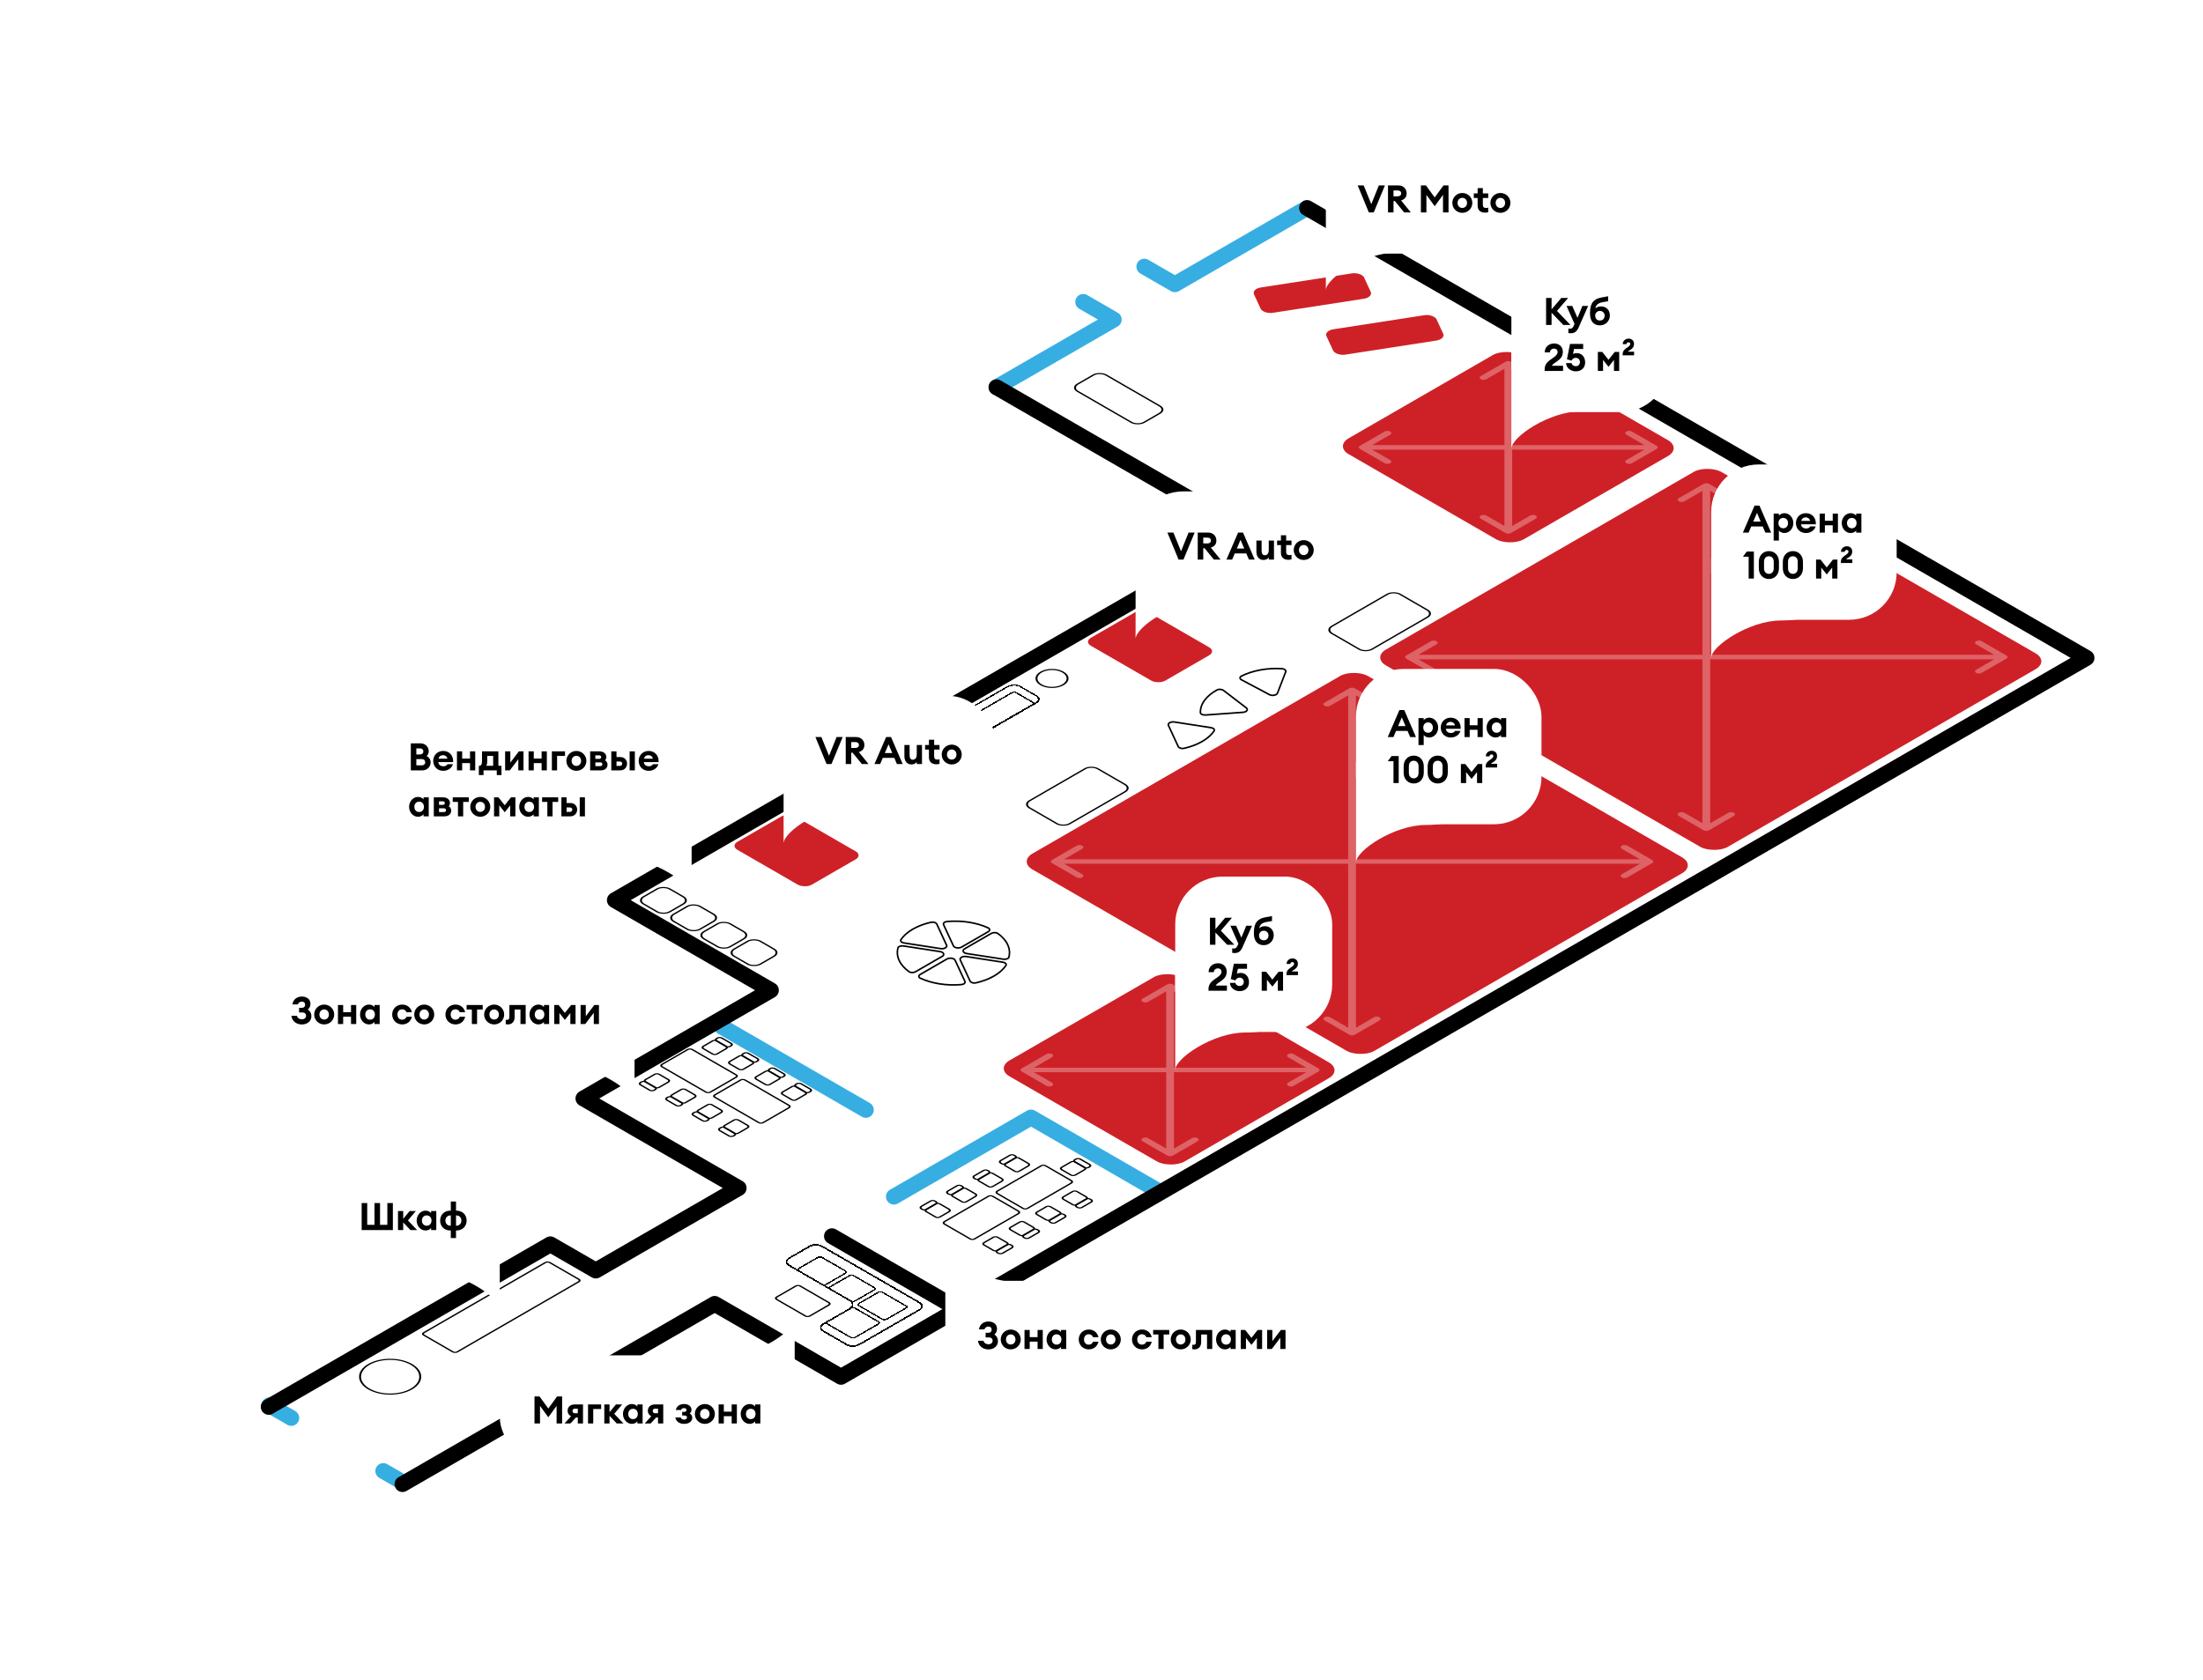 <svg width="1877" height="1432" viewBox="638 85 1239 1060" fill="none" xmlns="http://www.w3.org/2000/svg">
  <path d="M732.658 971.5L746.514 979.5M804.538 1013L814.064 1018.5" stroke="#37AEE2" stroke-width="10" stroke-linecap="round" stroke-linejoin="round" />
  <path d="M1191.27 329.294L1265.24 286.588L1245.97 275.464M1284.51 253.209L1303.78 264.333L1384.52 217.718" stroke="#37AEE2" stroke-width="10" stroke-linecap="round" stroke-linejoin="round" />
  <path d="M1126.58 839.899L1213.05 789.976L1292.21 835.678M1018.27 732.854L1108.88 785.171" stroke="#37AEE2" stroke-width="10" stroke-linecap="round" stroke-linejoin="round" />
  <path d="M1191.27 329.294L1351.15 421.6L950.574 652.871L1049 709.698L930.756 777.967L1028.66 834.493L938.547 886.522L909.904 869.985L732.277 972.538M1387.13 216.215L1878.74 500.049L1167.18 910.871M816.643 1021.25L1013.54 907.566L1093.22 953.569L1167.18 910.871M1167.18 910.871L1087.5 864.868" stroke="black" stroke-width="10" stroke-linecap="round" stroke-linejoin="round" />
  <rect width="244.203" height="248.957" rx="10" transform="matrix(0.866 -0.5 0.866 0.5 1205.27 628.496)" fill="#CE2127" />
  <rect width="244.203" height="248.957" rx="10" transform="matrix(0.866 -0.5 0.866 0.5 1428.22 499.778)" fill="#CE2127" />
  <rect width="125.109" height="127.485" rx="10" transform="matrix(0.866 -0.5 0.866 0.5 1404.69 366.5)" fill="#CE2127" />
  <rect width="125.109" height="127.485" rx="10" transform="matrix(0.866 -0.5 0.866 0.5 1190.79 759)" fill="#CE2127" />
  <rect x="0.866" width="49.525" height="29.067" rx="4.5" transform="matrix(0.866 -0.5 0.866 0.5 1398.13 482.773)" stroke="black" />
  <rect x="0.866" width="49.525" height="29.067" rx="4.5" transform="matrix(0.866 -0.5 0.866 0.5 1207.48 592.844)" stroke="black" />
  <rect width="58.651" height="23.442" rx="5" transform="matrix(1.183 -0.183 0.317 0.683 1352.08 267.263)" fill="#CE2127" />
  <rect width="58.651" height="23.442" rx="5" transform="matrix(1.183 -0.183 0.317 0.683 1397.78 293.648)" fill="#CE2127" />
  <rect x="0.866" width="20.654" height="48.31" rx="4.5" transform="matrix(0.866 -0.5 0.866 0.5 1237.74 330.024)" stroke="black" />
  <rect width="42.104" height="54.121" rx="5" transform="matrix(0.866 -0.5 0.866 0.5 1246.44 489.866)" fill="#CE2127" />
  <rect width="42.104" height="54.121" rx="5" transform="matrix(0.866 -0.5 0.866 0.5 1023.5 618.584)" fill="#CE2127" />
  <rect x="0.866" width="91.629" height="24.256" rx="1.5" transform="matrix(0.866 -0.5 0.866 0.5 828.036 926.933)" stroke="black" />
  <g filter="url(#filter0_d_1_33)">
    <rect x="0.866" width="54.337" height="20.648" rx="4.5" transform="matrix(0.866 -0.5 0.866 0.5 1096.5 576.933)" stroke="black" shape-rendering="crispEdges" />
  </g>
  <g filter="url(#filter1_d_1_33)">
    <rect x="0.866" width="43" height="15" rx="1.5" transform="matrix(0.866 -0.5 0.866 0.5 1106.35 576.658)" stroke="black" shape-rendering="crispEdges" />
  </g>
  <g filter="url(#filter2_d_1_33)">
    <rect x="0.866" width="54.337" height="20.648" rx="4.5" transform="matrix(0.866 -0.5 0.866 0.5 1154.53 543.433)" stroke="black" shape-rendering="crispEdges" />
  </g>
  <g filter="url(#filter3_d_1_33)">
    <rect x="0.866" width="43" height="15" rx="1.5" transform="matrix(0.866 -0.5 0.866 0.5 1164.37 543.158)" stroke="black" shape-rendering="crispEdges" />
  </g>
  <path d="M1309.51 557.091C1308 557.429 1306.33 556.893 1305.89 555.939L1299.72 542.638C1299.11 541.323 1301.19 540.121 1303.47 540.473L1326.5 544.036C1328.16 544.292 1329.08 545.258 1328.5 546.13C1326.88 548.546 1324.38 550.811 1321 552.761C1317.62 554.712 1313.7 556.155 1309.51 557.091Z" stroke="black" />
  <path d="M1330.33 520.281C1331.51 519.641 1333.41 519.775 1334.44 520.562L1348.82 531.548C1350.24 532.634 1349.09 534.201 1346.75 534.368L1323.08 536.064C1321.38 536.186 1319.89 535.492 1319.87 534.558C1319.8 531.967 1320.64 529.326 1322.5 526.785C1324.36 524.245 1327.06 522.056 1330.33 520.281Z" stroke="black" />
  <path d="M1178.23 705.047C1176.72 705.385 1175.05 704.849 1174.61 703.895L1168.43 690.594C1167.82 689.28 1169.91 688.077 1172.18 688.429L1195.22 691.993C1196.87 692.248 1197.8 693.214 1197.22 694.086C1195.6 696.502 1193.1 698.767 1189.72 700.718C1186.34 702.668 1182.42 704.111 1178.23 705.047Z" stroke="black" />
  <path d="M1131.01 677.782C1130.42 678.654 1131.35 679.62 1133 679.875L1156.04 683.439C1158.32 683.791 1160.4 682.588 1159.79 681.274L1153.62 667.973C1153.18 667.019 1151.5 666.483 1149.99 666.821C1145.81 667.757 1141.88 669.2 1138.51 671.15C1135.13 673.101 1132.63 675.366 1131.01 677.782Z" stroke="black" />
  <path d="M1143.26 702.114C1142 701.528 1141.97 700.423 1143.18 699.725L1160.04 689.986C1161.71 689.023 1164.56 689.464 1165.17 690.778L1171.34 704.08C1171.78 705.033 1170.79 705.98 1169.19 706.124C1164.76 706.522 1160.11 706.405 1155.5 705.692C1150.88 704.978 1146.76 703.738 1143.26 702.114Z" stroke="black" />
  <path d="M1160.07 666.346C1158.47 666.49 1157.49 667.437 1157.93 668.39L1164.1 681.692C1164.71 683.006 1167.55 683.447 1169.22 682.484L1186.09 672.745C1187.3 672.047 1187.26 670.942 1186 670.356C1182.51 668.732 1178.38 667.492 1173.77 666.778C1169.15 666.065 1164.51 665.948 1160.07 666.346Z" stroke="black" />
  <path d="M1129.14 683.001C1129.39 682.078 1131.03 681.509 1132.68 681.764L1155.72 685.326C1158 685.678 1158.76 687.321 1157.09 688.284L1140.22 698.021C1139.02 698.72 1137.1 698.701 1136.09 697.973C1133.27 695.955 1131.13 693.573 1129.89 690.909C1128.65 688.244 1128.45 685.561 1129.14 683.001Z" stroke="black" />
  <path d="M1192.14 673.896C1191.12 673.168 1189.21 673.149 1188 673.847L1171.13 683.585C1169.46 684.547 1170.23 686.191 1172.5 686.543L1195.54 690.104C1197.19 690.36 1198.83 689.791 1199.08 688.868C1199.77 686.308 1199.57 683.625 1198.33 680.96C1197.1 678.296 1194.95 675.914 1192.14 673.896Z" stroke="black" />
  <path d="M1371.37 506.856C1372.97 506.96 1374.03 507.882 1373.66 508.846L1368.48 522.289C1367.97 523.617 1365.16 524.128 1363.42 523.208L1345.85 513.899C1344.59 513.232 1344.54 512.127 1345.76 511.51C1349.13 509.8 1353.16 508.459 1357.72 507.63C1362.27 506.802 1366.91 506.569 1371.37 506.856Z" stroke="black" />
  <g filter="url(#filter4_d_1_33)">
    <path d="M1073.44 871.25C1075.59 870.007 1079.08 870.007 1081.23 871.25L1081.35 871.319L1081.47 871.388L1081.59 871.457L1081.71 871.526L1081.83 871.595L1081.95 871.664L1082.07 871.733L1082.19 871.803L1082.31 871.872L1082.43 871.941L1082.55 872.01L1082.67 872.079L1082.79 872.148L1082.91 872.217L1083.03 872.286L1083.15 872.355L1083.27 872.424L1083.39 872.494L1083.51 872.563L1083.63 872.632L1083.75 872.701L1083.87 872.77L1083.99 872.839L1084.11 872.908L1084.22 872.977L1084.34 873.047L1084.46 873.116L1084.58 873.185L1084.7 873.254L1084.82 873.323L1084.94 873.392L1085.06 873.462L1085.18 873.531L1085.3 873.6L1085.42 873.669L1085.54 873.738L1085.66 873.807L1085.78 873.877L1085.9 873.946L1086.02 874.015L1086.14 874.084L1086.26 874.153L1086.38 874.222L1086.5 874.292L1086.62 874.361L1086.74 874.43L1086.86 874.499L1086.98 874.568L1087.1 874.638L1087.22 874.707L1087.34 874.776L1087.46 874.845L1087.58 874.914L1087.7 874.984L1087.82 875.053L1087.94 875.122L1088.06 875.191L1088.18 875.261L1088.3 875.33L1088.42 875.399L1088.54 875.468L1088.66 875.537L1088.78 875.607L1088.9 875.676L1089.02 875.745L1089.14 875.814L1089.26 875.884L1089.38 875.953L1089.5 876.022L1089.62 876.091L1089.74 876.161L1089.86 876.23L1089.98 876.299L1090.1 876.368L1090.22 876.438L1090.34 876.507L1090.46 876.576L1090.58 876.646L1090.7 876.715L1090.82 876.784L1090.94 876.853L1091.06 876.923L1091.18 876.992L1091.3 877.061L1091.42 877.13L1091.54 877.2L1091.66 877.269L1091.78 877.338L1091.9 877.408L1092.02 877.477L1092.14 877.546L1092.26 877.616L1092.38 877.685L1092.5 877.754L1092.62 877.823L1092.74 877.893L1092.86 877.962L1092.98 878.031L1093.1 878.101L1093.22 878.17L1093.34 878.239L1093.46 878.309L1093.58 878.378L1093.7 878.447L1093.82 878.517L1093.94 878.586L1094.06 878.655L1094.18 878.725L1094.3 878.794L1094.42 878.863L1094.54 878.933L1094.66 879.002L1094.78 879.071L1094.9 879.141L1095.02 879.21L1095.14 879.279L1095.26 879.349L1095.38 879.418L1095.5 879.487L1095.62 879.557L1095.74 879.626L1095.86 879.696L1095.98 879.765L1096.1 879.834L1096.22 879.904L1096.34 879.973L1096.46 880.042L1096.58 880.112L1096.7 880.181L1096.82 880.251L1096.94 880.32L1097.06 880.389L1097.18 880.459L1097.3 880.528L1097.42 880.597L1097.54 880.667L1097.66 880.736L1097.78 880.806L1097.9 880.875L1098.02 880.944L1098.14 881.014L1098.26 881.083L1098.38 881.152L1098.5 881.222L1098.62 881.291L1098.75 881.361L1098.87 881.43L1098.99 881.499L1099.11 881.569L1099.23 881.638L1099.35 881.708L1099.47 881.777L1099.59 881.846L1099.71 881.916L1099.83 881.985L1099.95 882.055L1100.07 882.124L1100.19 882.194L1100.31 882.263L1100.43 882.332L1100.55 882.402L1100.67 882.471L1100.79 882.541L1100.91 882.61L1101.03 882.679L1101.15 882.749L1101.27 882.818L1101.39 882.888L1101.51 882.957L1101.63 883.027L1101.75 883.096L1101.87 883.165L1101.99 883.235L1102.11 883.304L1102.23 883.374L1102.35 883.443L1102.47 883.513L1102.59 883.582L1102.71 883.651L1102.83 883.721L1102.95 883.79L1103.07 883.86L1103.19 883.929L1103.31 883.999L1103.43 884.068L1103.55 884.138L1103.67 884.207L1103.8 884.276L1103.92 884.346L1104.04 884.415L1104.16 884.485L1104.28 884.554L1104.4 884.624L1104.52 884.693L1104.64 884.763L1104.76 884.832L1104.88 884.901L1105 884.971L1105.12 885.04L1105.24 885.11L1105.36 885.179L1105.48 885.249L1105.6 885.318L1105.72 885.388L1105.84 885.457L1105.96 885.527L1106.08 885.596L1106.2 885.665L1106.32 885.735L1106.44 885.804L1106.56 885.874L1106.68 885.943L1106.8 886.013L1106.92 886.082L1107.04 886.152L1107.16 886.221L1107.28 886.291L1107.4 886.36L1107.52 886.43L1107.64 886.499L1107.77 886.569L1107.89 886.638L1108.01 886.707L1108.13 886.777L1108.25 886.846L1108.37 886.916L1108.49 886.985L1108.61 887.055L1108.73 887.124L1108.85 887.194L1108.97 887.263L1109.09 887.333L1109.21 887.402L1109.33 887.472L1109.45 887.541L1109.57 887.611L1109.69 887.68L1109.81 887.749L1109.93 887.819L1110.05 887.888L1110.17 887.958L1110.29 888.027L1110.41 888.097L1110.53 888.166L1110.65 888.236L1110.77 888.305L1110.89 888.375L1111.01 888.444L1111.13 888.514L1111.25 888.583L1111.38 888.653L1111.5 888.722L1111.62 888.792L1111.74 888.861L1111.86 888.931L1111.98 889L1112.1 889.069L1112.22 889.139L1112.34 889.208L1112.46 889.278L1112.58 889.347L1112.7 889.417L1112.82 889.486L1112.94 889.556L1113.06 889.625L1113.18 889.695L1113.3 889.764L1113.42 889.834L1113.54 889.903L1113.66 889.973L1113.78 890.042L1113.9 890.112L1114.02 890.181L1114.14 890.251L1114.26 890.32L1114.38 890.389L1114.5 890.459L1114.62 890.528L1114.74 890.598L1114.86 890.667L1114.98 890.737L1115.11 890.806L1115.23 890.876L1115.35 890.945L1115.47 891.015L1115.59 891.084L1115.71 891.154L1115.83 891.223L1115.95 891.293L1116.07 891.362L1116.19 891.431L1116.31 891.501L1116.43 891.57L1116.55 891.64L1116.67 891.709L1116.79 891.779L1116.91 891.848L1117.03 891.918L1117.15 891.987L1117.27 892.057L1117.39 892.126L1117.51 892.196L1117.63 892.265L1117.75 892.335L1117.87 892.404L1117.99 892.473L1118.11 892.543L1118.23 892.612L1118.35 892.682L1118.47 892.751L1118.59 892.821L1118.71 892.89L1118.83 892.96L1118.96 893.029L1119.08 893.099L1119.2 893.168L1119.32 893.237L1119.44 893.307L1119.56 893.376L1119.68 893.446L1119.8 893.515L1119.92 893.585L1120.04 893.654L1120.16 893.724L1120.28 893.793L1120.4 893.862L1120.52 893.932L1120.64 894.001L1120.76 894.071L1120.88 894.14L1121 894.21L1121.12 894.279L1121.24 894.349L1121.36 894.418L1121.48 894.487L1121.6 894.557L1121.72 894.626L1121.84 894.696L1121.96 894.765L1122.08 894.835L1122.2 894.904L1122.32 894.973L1122.44 895.043L1122.56 895.112L1122.68 895.182L1122.8 895.251L1122.92 895.321L1123.04 895.39L1123.16 895.459L1123.28 895.529L1123.41 895.598L1123.53 895.668L1123.65 895.737L1123.77 895.806L1123.89 895.876L1124.01 895.945L1124.13 896.015L1124.25 896.084L1124.37 896.154L1124.49 896.223L1124.61 896.292L1124.73 896.362L1124.85 896.431L1124.97 896.501L1125.09 896.57L1125.21 896.639L1125.33 896.709L1125.45 896.778L1125.57 896.848L1125.69 896.917L1125.81 896.986L1125.93 897.056L1126.05 897.125L1126.17 897.194L1126.29 897.264L1126.41 897.333L1126.53 897.403L1126.65 897.472L1126.77 897.541L1126.89 897.611L1127.01 897.68L1127.13 897.749L1127.25 897.819L1127.37 897.888L1127.49 897.958L1127.61 898.027L1127.73 898.096L1127.85 898.166L1127.97 898.235L1128.09 898.304L1128.21 898.374L1128.33 898.443L1128.45 898.513L1128.57 898.582L1128.69 898.651L1128.81 898.721L1128.93 898.79L1129.05 898.859L1129.17 898.929L1129.29 898.998L1129.41 899.067L1129.53 899.137L1129.65 899.206L1129.77 899.275L1129.89 899.345L1130.01 899.414L1130.13 899.483L1130.25 899.553L1130.37 899.622L1130.49 899.691L1130.61 899.761L1130.73 899.83L1130.85 899.899L1130.97 899.969L1131.09 900.038L1131.21 900.107L1131.33 900.177L1131.46 900.246L1131.58 900.315L1131.7 900.384L1131.82 900.454L1131.94 900.523L1132.06 900.592L1132.18 900.662L1132.3 900.731L1132.42 900.8L1132.54 900.87L1132.66 900.939L1132.78 901.008L1132.9 901.077L1133.02 901.147L1133.14 901.216L1133.26 901.285L1133.38 901.354L1133.5 901.424L1133.62 901.493L1133.74 901.562L1133.86 901.632L1133.98 901.701L1134.1 901.77L1134.22 901.839L1134.34 901.909L1134.45 901.978L1134.57 902.047L1134.69 902.116L1134.81 902.186L1134.93 902.255L1135.05 902.324L1135.17 902.393L1135.29 902.463L1135.41 902.532L1135.53 902.601L1135.65 902.67L1135.77 902.739L1135.89 902.809L1136.01 902.878L1136.13 902.947L1136.25 903.016L1136.37 903.086L1136.49 903.155L1136.61 903.224L1136.73 903.293L1136.85 903.362L1136.97 903.432L1137.09 903.501L1137.21 903.57L1137.33 903.639L1137.45 903.708L1137.57 903.778L1137.69 903.847L1137.81 903.916L1137.93 903.985L1138.05 904.054L1138.17 904.123L1138.29 904.193L1138.41 904.262L1138.53 904.331L1138.65 904.4L1138.77 904.469L1138.89 904.538L1139.01 904.608L1139.13 904.677L1139.25 904.746L1139.37 904.815L1139.49 904.884L1139.61 904.953L1139.73 905.023L1139.85 905.092L1139.97 905.161L1140.09 905.23L1140.21 905.299L1140.33 905.368L1140.45 905.437L1140.57 905.506L1140.69 905.576L1140.81 905.645L1140.93 905.714L1141.05 905.783L1141.17 905.852L1141.28 905.921L1141.4 905.99L1141.52 906.059L1141.64 906.128L1141.76 906.197L1141.88 906.267L1142 906.336L1142.12 906.405L1142.24 906.474L1142.36 906.543L1142.48 906.612L1142.6 906.681L1142.72 906.75C1144.87 907.993 1144.87 910.007 1142.72 911.25L1104.62 933.25C1102.46 934.493 1098.98 934.494 1096.82 933.251L1096.8 933.235L1096.77 933.218L1096.74 933.202L1096.71 933.185L1096.68 933.169L1096.65 933.152L1096.62 933.136L1096.59 933.119L1096.57 933.103L1096.54 933.086L1096.51 933.069L1096.48 933.053L1096.45 933.036L1096.42 933.02L1096.39 933.003L1096.36 932.986L1096.34 932.97L1096.31 932.953L1096.28 932.936L1096.25 932.919L1096.22 932.903L1096.19 932.886L1096.16 932.869L1096.13 932.852L1096.1 932.836L1096.07 932.819L1096.05 932.802L1096.02 932.785L1095.99 932.768L1095.96 932.752L1095.93 932.735L1095.9 932.718L1095.87 932.701L1095.84 932.684L1095.81 932.667L1095.78 932.65L1095.75 932.633L1095.72 932.616L1095.69 932.599L1095.67 932.583L1095.64 932.566L1095.61 932.549L1095.58 932.532L1095.55 932.515L1095.52 932.498L1095.49 932.481L1095.46 932.464L1095.43 932.447L1095.4 932.429L1095.37 932.412L1095.34 932.395L1095.31 932.378L1095.28 932.361L1095.25 932.344L1095.22 932.327L1095.19 932.31L1095.16 932.293L1095.13 932.276L1095.1 932.258L1095.07 932.241L1095.04 932.224L1095.01 932.207L1094.98 932.19L1094.96 932.173L1094.93 932.155L1094.9 932.138L1094.87 932.121L1094.84 932.104L1094.81 932.086L1094.78 932.069L1094.75 932.052L1094.72 932.035L1094.69 932.017L1094.66 932L1094.63 931.983L1094.6 931.966L1094.57 931.948L1094.54 931.931L1094.51 931.914L1094.48 931.896L1094.45 931.879L1094.42 931.862L1094.39 931.844L1094.36 931.827L1094.33 931.81L1094.3 931.792L1094.27 931.775L1094.24 931.757L1094.21 931.74L1094.18 931.723L1094.15 931.705L1094.12 931.688L1094.09 931.67L1094.06 931.653L1094.02 931.636L1093.99 931.618L1093.96 931.601L1093.93 931.583L1093.9 931.566L1093.87 931.548L1093.84 931.531L1093.81 931.513L1093.78 931.496L1093.75 931.478L1093.72 931.461L1093.69 931.443L1093.66 931.426L1093.63 931.408L1093.6 931.391L1093.57 931.373L1093.54 931.356L1093.51 931.338L1093.48 931.321L1093.45 931.303L1093.42 931.286L1093.39 931.268L1093.36 931.25L1093.33 931.233L1093.3 931.215L1093.27 931.198L1093.24 931.18L1093.21 931.163L1093.18 931.145L1093.14 931.127L1093.11 931.11L1093.08 931.092L1093.05 931.075L1093.02 931.057L1092.99 931.039L1092.96 931.022L1092.93 931.004L1092.9 930.987L1092.87 930.969L1092.84 930.951L1092.81 930.934L1092.78 930.916L1092.75 930.898L1092.72 930.881L1092.69 930.863L1092.66 930.845L1092.63 930.828L1092.6 930.81L1092.56 930.792L1092.53 930.775L1092.5 930.757L1092.47 930.74L1092.44 930.722L1092.41 930.704L1092.38 930.686L1092.35 930.669L1092.32 930.651L1092.29 930.633L1092.26 930.616L1092.23 930.598L1092.2 930.58L1092.17 930.563L1092.14 930.545L1092.11 930.527L1092.07 930.51L1092.04 930.492L1092.01 930.474L1091.98 930.457L1091.95 930.439L1091.92 930.421L1091.89 930.403L1091.86 930.386L1091.83 930.368L1091.8 930.35L1091.77 930.333L1091.74 930.315L1091.71 930.297L1091.68 930.28L1091.65 930.262L1091.61 930.244L1091.58 930.226L1091.55 930.209L1091.52 930.191L1091.49 930.173L1091.46 930.156L1091.43 930.138L1091.4 930.12L1091.37 930.102L1091.34 930.085L1091.31 930.067L1091.28 930.049L1091.25 930.032L1091.22 930.014L1091.19 929.996L1091.15 929.979L1091.12 929.961L1091.09 929.943L1091.06 929.925L1091.03 929.908L1091 929.89L1090.97 929.872L1090.94 929.855L1090.91 929.837L1090.88 929.819L1090.85 929.802L1090.82 929.784L1090.79 929.766L1090.76 929.748L1090.73 929.731L1090.7 929.713L1090.66 929.695L1090.63 929.678L1090.6 929.66L1090.57 929.642L1090.54 929.625L1090.51 929.607L1090.48 929.589L1090.45 929.572L1090.42 929.554L1090.39 929.536L1090.36 929.519L1090.33 929.501L1090.3 929.483L1090.27 929.466L1090.24 929.448L1090.21 929.43L1090.18 929.413L1090.14 929.395L1090.11 929.378L1090.08 929.36L1090.05 929.342L1090.02 929.325L1089.99 929.307L1089.96 929.289L1089.93 929.272L1089.9 929.254L1089.87 929.237L1089.84 929.219L1089.81 929.201L1089.78 929.184L1089.75 929.166L1089.72 929.149L1089.69 929.131L1089.66 929.114L1089.63 929.096L1089.6 929.078L1089.57 929.061L1089.54 929.043L1089.5 929.026L1089.47 929.008L1089.44 928.991L1089.41 928.973L1089.38 928.956L1089.35 928.938L1089.32 928.921L1089.29 928.903L1089.26 928.886L1089.23 928.868L1089.2 928.851L1089.17 928.833L1089.14 928.816L1089.11 928.798L1089.08 928.781L1089.05 928.763L1089.02 928.746L1088.99 928.728L1088.96 928.711L1088.93 928.694L1088.9 928.676L1088.87 928.659L1088.84 928.641L1088.81 928.624L1088.78 928.606L1088.75 928.589L1088.72 928.572L1088.69 928.554L1088.66 928.537L1088.63 928.52L1088.6 928.502L1088.57 928.485L1088.54 928.468L1088.51 928.45L1088.48 928.433L1088.45 928.416L1088.42 928.398L1088.39 928.381L1088.36 928.364L1088.33 928.346L1088.3 928.329L1088.27 928.312L1088.24 928.295L1088.21 928.277L1088.18 928.26L1088.15 928.243L1088.12 928.226L1088.09 928.208L1088.06 928.191L1088.03 928.174L1088 928.157L1087.97 928.14L1087.94 928.122L1087.91 928.105L1087.88 928.088L1087.85 928.071L1087.82 928.054L1087.79 928.037L1087.76 928.02L1087.73 928.002L1087.7 927.985L1087.67 927.968L1087.64 927.951L1087.61 927.934L1087.58 927.917L1087.55 927.9L1087.53 927.883L1087.5 927.866L1087.47 927.849L1087.44 927.832L1087.41 927.815L1087.38 927.798L1087.35 927.781L1087.32 927.764L1087.29 927.747L1087.26 927.73L1087.23 927.713L1087.2 927.696L1087.17 927.679L1087.14 927.662L1087.11 927.645L1087.08 927.629L1087.06 927.612L1087.03 927.595L1087 927.578L1086.97 927.561L1086.94 927.544L1086.91 927.528L1086.88 927.511L1086.85 927.494L1086.82 927.477L1086.79 927.46L1086.76 927.444L1086.74 927.427L1086.71 927.41L1086.68 927.394L1086.65 927.377L1086.62 927.36L1086.59 927.344L1086.56 927.327L1086.53 927.31L1086.5 927.294L1086.48 927.277L1086.45 927.26L1086.42 927.244L1086.39 927.227L1086.36 927.211L1086.33 927.194L1086.3 927.178L1086.27 927.161L1086.25 927.144L1086.22 927.128L1086.19 927.112L1086.16 927.095L1086.13 927.079L1086.1 927.062L1086.08 927.046L1086.05 927.029L1086.02 927.013L1085.99 926.997L1085.96 926.98L1085.93 926.964L1085.9 926.947L1085.88 926.931L1085.85 926.915L1085.82 926.899L1085.79 926.882L1085.76 926.866L1085.74 926.85L1085.71 926.833L1085.68 926.817L1085.65 926.801L1085.62 926.785L1085.6 926.769L1085.57 926.753L1085.54 926.736L1085.51 926.72L1085.48 926.704L1085.46 926.688L1085.43 926.672L1085.4 926.656L1085.37 926.64L1085.34 926.624L1085.32 926.608L1085.29 926.592L1085.26 926.576L1085.23 926.56L1085.21 926.544L1085.18 926.528L1085.15 926.512L1085.12 926.496L1085.1 926.48L1085.07 926.464L1085.04 926.449L1085.01 926.433L1084.99 926.417L1084.96 926.401L1084.93 926.385L1084.9 926.37L1084.88 926.354L1084.85 926.338L1084.82 926.322L1084.8 926.307L1084.77 926.291L1084.74 926.275L1084.71 926.26L1084.69 926.244L1084.66 926.228L1084.63 926.213L1084.61 926.197L1084.58 926.182L1084.55 926.166L1084.53 926.151L1084.5 926.135L1084.47 926.12L1084.44 926.104L1084.42 926.089L1084.39 926.073L1084.36 926.058L1084.34 926.043L1084.31 926.027L1084.28 926.012L1084.26 925.997L1084.23 925.981L1084.21 925.966L1084.18 925.951L1084.15 925.936L1084.13 925.92L1084.1 925.905L1084.07 925.89L1084.05 925.875L1084.02 925.86L1083.99 925.845L1083.97 925.829L1083.94 925.814L1083.92 925.799L1083.89 925.784L1083.86 925.769L1083.84 925.754L1083.81 925.739L1083.79 925.724L1083.76 925.709L1083.73 925.694L1083.71 925.68L1083.68 925.665L1083.66 925.65L1083.63 925.635L1083.61 925.62L1083.58 925.605L1083.55 925.591L1083.53 925.576L1083.5 925.561L1083.48 925.546L1083.45 925.532L1083.43 925.517L1083.4 925.503L1083.38 925.488L1083.35 925.473L1083.33 925.459L1083.3 925.444L1083.28 925.43L1083.25 925.415L1083.23 925.401L1083.2 925.386L1083.18 925.372L1083.15 925.357L1083.13 925.343L1083.1 925.329L1083.08 925.314L1083.05 925.3L1083.03 925.286L1083 925.271L1082.98 925.257L1082.95 925.243L1082.93 925.229L1082.9 925.214L1082.88 925.2L1082.85 925.186L1082.83 925.172L1082.81 925.158L1082.78 925.144L1082.76 925.13L1082.73 925.116L1082.71 925.102L1082.68 925.088L1082.66 925.074L1082.64 925.06L1082.61 925.046L1082.59 925.032L1082.56 925.018L1082.54 925.005L1082.52 924.991L1082.49 924.977L1082.47 924.963L1082.44 924.95L1082.42 924.936L1082.4 924.922L1082.37 924.909L1082.35 924.895L1082.33 924.881L1082.3 924.868L1082.28 924.854L1082.26 924.841L1082.23 924.827L1082.21 924.814L1082.19 924.8L1082.16 924.787L1082.14 924.774L1082.12 924.76L1082.09 924.747C1079.94 923.505 1079.95 921.493 1082.1 920.25L1098.55 910.75C1101.18 909.231 1101.18 906.769 1098.55 905.25L1060.45 883.25C1058.3 882.007 1058.3 879.993 1060.45 878.75L1073.44 871.25Z" stroke="black" shape-rendering="crispEdges" />
  </g>
  <g filter="url(#filter5_d_1_33)">
    <rect x="0.866" width="17" height="20" rx="1.5" transform="matrix(0.866 -0.5 0.866 0.5 1064.46 886.433)" stroke="black" shape-rendering="crispEdges" />
  </g>
  <g filter="url(#filter6_d_1_33)">
    <rect x="0.866" width="17" height="18" rx="1.5" transform="matrix(0.866 -0.5 0.866 0.5 1084.38 897.933)" stroke="black" shape-rendering="crispEdges" />
  </g>
  <g filter="url(#filter7_d_1_33)">
    <rect x="0.866" width="17" height="20" rx="1.5" transform="matrix(0.866 -0.5 0.866 0.5 1102.57 908.433)" stroke="black" shape-rendering="crispEdges" />
  </g>
  <g filter="url(#filter8_d_1_33)">
    <rect x="0.866" width="20" height="20" rx="1.5" transform="matrix(0.866 -0.5 0.866 0.5 1082.65 919.933)" stroke="black" shape-rendering="crispEdges" />
  </g>
  <rect x="0.866" width="21.856" height="35.081" rx="1.5" transform="matrix(0.866 -0.5 0.866 0.5 978.273 757.648)" stroke="black" />
  <rect x="-8.9407e-08" y="0.5" width="21.851" height="35.089" rx="1.5" transform="matrix(0.866 0.5 -0.866 0.5 1221.29 819.394)" stroke="black" />
  <rect x="0.866" width="21.856" height="35.081" rx="1.5" transform="matrix(0.866 -0.5 0.866 0.5 1011.6 776.891)" stroke="black" />
  <rect x="-8.9407e-08" y="0.5" width="21.851" height="35.089" rx="1.5" transform="matrix(0.866 0.5 -0.866 0.5 1187.95 838.642)" stroke="black" />
  <rect x="0.866" width="9.827" height="9.824" rx="1.5" transform="matrix(0.866 -0.5 0.866 0.5 967.854 767.271)" stroke="black" />
  <rect x="0.866" width="3.812" height="9.824" rx="1.5" transform="matrix(0.866 -0.5 0.866 0.5 964.729 769.076)" stroke="black" />
  <rect x="-8.9407e-08" y="0.5" width="9.824" height="9.827" rx="1.5" transform="matrix(0.866 0.5 -0.866 0.5 1204.62 814.584)" stroke="black" />
  <rect x="-8.9407e-08" y="0.5" width="3.811" height="9.827" rx="1.5" transform="matrix(0.866 0.5 -0.866 0.5 1201.5 812.78)" stroke="black" />
  <rect x="-0.866" y="-4.47035e-08" width="9.827" height="9.824" rx="1.5" transform="matrix(-0.866 0.5 -0.866 -0.5 1247.37 822.582)" stroke="black" />
  <rect x="-0.866" y="-4.47035e-08" width="3.812" height="9.824" rx="1.5" transform="matrix(-0.866 0.5 -0.866 -0.5 1250.49 820.778)" stroke="black" />
  <rect x="-2.98023e-08" y="0.5" width="9.827" height="9.824" rx="1.5" transform="matrix(-0.866 0.5 0.866 0.5 1013.15 740.623)" stroke="black" />
  <rect x="-2.98023e-08" y="0.5" width="3.812" height="9.824" rx="1.5" transform="matrix(-0.866 0.5 0.866 0.5 1016.27 738.818)" stroke="black" />
  <rect x="-0.866" y="-1.49012e-08" width="9.824" height="9.827" rx="1.5" transform="matrix(-0.866 -0.5 -0.866 0.5 1248.4 840.36)" stroke="black" />
  <rect x="-0.866" y="-1.49012e-08" width="3.811" height="9.827" rx="1.5" transform="matrix(-0.866 -0.5 -0.866 0.5 1251.53 842.164)" stroke="black" />
  <rect x="0.866" width="9.827" height="9.824" rx="1.5" transform="matrix(0.866 -0.5 0.866 0.5 984.519 776.892)" stroke="black" />
  <rect x="0.866" width="3.812" height="9.824" rx="1.5" transform="matrix(0.866 -0.5 0.866 0.5 981.394 778.697)" stroke="black" />
  <rect x="-8.9407e-08" y="0.5" width="9.824" height="9.827" rx="1.5" transform="matrix(0.866 0.5 -0.866 0.5 1187.95 824.207)" stroke="black" />
  <rect x="-8.9407e-08" y="0.5" width="3.811" height="9.827" rx="1.5" transform="matrix(0.866 0.5 -0.866 0.5 1184.83 822.403)" stroke="black" />
  <rect x="-2.98023e-08" y="0.5" width="9.827" height="9.824" rx="1.5" transform="matrix(-0.866 0.5 0.866 0.5 1029.81 750.244)" stroke="black" />
  <rect x="-2.98023e-08" y="0.5" width="3.812" height="9.824" rx="1.5" transform="matrix(-0.866 0.5 0.866 0.5 1032.94 748.439)" stroke="black" />
  <rect x="-0.866" y="-1.49012e-08" width="9.824" height="9.827" rx="1.5" transform="matrix(-0.866 -0.5 -0.866 0.5 1231.73 849.984)" stroke="black" />
  <rect x="-0.866" y="-1.49012e-08" width="3.811" height="9.827" rx="1.5" transform="matrix(-0.866 -0.5 -0.866 0.5 1234.86 851.788)" stroke="black" />
  <rect x="0.866" width="9.827" height="9.824" rx="1.5" transform="matrix(0.866 -0.5 0.866 0.5 1001.18 786.514)" stroke="black" />
  <rect x="0.866" width="3.812" height="9.824" rx="1.5" transform="matrix(0.866 -0.5 0.866 0.5 998.059 788.319)" stroke="black" />
  <rect x="-8.9407e-08" y="0.5" width="9.824" height="9.827" rx="1.5" transform="matrix(0.866 0.5 -0.866 0.5 1171.29 833.831)" stroke="black" />
  <rect x="-8.9407e-08" y="0.5" width="3.811" height="9.827" rx="1.5" transform="matrix(0.866 0.5 -0.866 0.5 1168.16 832.027)" stroke="black" />
  <rect x="-2.98023e-08" y="0.5" width="9.827" height="9.824" rx="1.5" transform="matrix(-0.866 0.5 0.866 0.5 1046.48 759.866)" stroke="black" />
  <rect x="-2.98023e-08" y="0.5" width="3.812" height="9.824" rx="1.5" transform="matrix(-0.866 0.5 0.866 0.5 1049.6 758.062)" stroke="black" />
  <rect x="-0.866" y="-1.49012e-08" width="9.824" height="9.827" rx="1.5" transform="matrix(-0.866 -0.5 -0.866 0.5 1215.07 859.607)" stroke="black" />
  <rect x="-0.866" y="-1.49012e-08" width="3.811" height="9.827" rx="1.5" transform="matrix(-0.866 -0.5 -0.866 0.5 1218.19 861.411)" stroke="black" />
  <rect x="0.866" width="9.827" height="9.824" rx="1.5" transform="matrix(0.866 -0.5 0.866 0.5 1017.85 796.135)" stroke="black" />
  <rect x="0.866" width="3.812" height="9.824" rx="1.5" transform="matrix(0.866 -0.5 0.866 0.5 1014.72 797.94)" stroke="black" />
  <rect x="-8.9407e-08" y="0.5" width="9.824" height="9.827" rx="1.5" transform="matrix(0.866 0.5 -0.866 0.5 1154.62 843.455)" stroke="black" />
  <rect x="-8.9407e-08" y="0.5" width="3.811" height="9.827" rx="1.5" transform="matrix(0.866 0.5 -0.866 0.5 1151.49 841.651)" stroke="black" />
  <rect x="-2.98023e-08" y="0.5" width="9.827" height="9.824" rx="1.5" transform="matrix(-0.866 0.5 0.866 0.5 1063.14 769.487)" stroke="black" />
  <rect x="-2.98023e-08" y="0.5" width="3.812" height="9.824" rx="1.5" transform="matrix(-0.866 0.5 0.866 0.5 1066.26 767.683)" stroke="black" />
  <rect x="-0.866" y="-1.49012e-08" width="9.824" height="9.827" rx="1.5" transform="matrix(-0.866 -0.5 -0.866 0.5 1198.4 869.231)" stroke="black" />
  <rect x="-0.866" y="-1.49012e-08" width="3.811" height="9.827" rx="1.5" transform="matrix(-0.866 -0.5 -0.866 0.5 1201.52 871.035)" stroke="black" />
  <circle cx="16" cy="16" r="15.5" transform="matrix(0.866 -0.5 0.866 0.5 781.155 953.5)" stroke="black" />
  <rect x="0.866" width="17" height="24" rx="1.5" transform="matrix(0.866 -0.5 0.866 0.5 1050.6 904.433)" stroke="black" />
  <path opacity="0.3" d="M1226.29 627.5C1225.34 628.052 1225.34 628.948 1226.29 629.5L1241.88 638.5C1242.84 639.052 1244.39 639.052 1245.34 638.5C1246.3 637.948 1246.3 637.052 1245.34 636.5L1231.49 628.5L1245.34 620.5C1246.3 619.948 1246.3 619.052 1245.34 618.5C1244.39 617.948 1242.84 617.948 1241.88 618.5L1226.29 627.5ZM1604.74 629.5C1605.7 628.948 1605.7 628.052 1604.74 627.5L1589.16 618.5C1588.2 617.948 1586.65 617.948 1585.69 618.5C1584.74 619.052 1584.74 619.948 1585.69 620.5L1599.55 628.5L1585.69 636.5C1584.74 637.052 1584.74 637.948 1585.69 638.5C1586.65 639.052 1588.2 639.052 1589.16 638.5L1604.74 629.5ZM1417.25 519.25C1416.29 518.698 1414.74 518.698 1413.79 519.25L1398.2 528.25C1397.24 528.802 1397.24 529.698 1398.2 530.25C1399.15 530.802 1400.71 530.802 1401.66 530.25L1415.52 522.25L1429.37 530.25C1430.33 530.802 1431.88 530.802 1432.84 530.25C1433.8 529.698 1433.8 528.802 1432.84 528.25L1417.25 519.25ZM1413.79 737.75C1414.74 738.302 1416.29 738.302 1417.25 737.75L1432.84 728.75C1433.8 728.198 1433.8 727.302 1432.84 726.75C1431.88 726.198 1430.33 726.198 1429.37 726.75L1415.52 734.75L1401.66 726.75C1400.71 726.198 1399.15 726.198 1398.2 726.75C1397.24 727.302 1397.24 728.198 1398.2 728.75L1413.79 737.75ZM1228.02 629.914L1603.01 629.914L1603.01 627.086L1228.02 627.086L1228.02 629.914ZM1413.07 520.25L1413.07 736.75L1417.97 736.75L1417.97 520.25L1413.07 520.25Z" fill="white" />
  <path opacity="0.3" d="M1449.73 498.5C1448.77 499.052 1448.77 499.948 1449.73 500.5L1465.31 509.5C1466.27 510.052 1467.82 510.052 1468.78 509.5C1469.74 508.948 1469.74 508.052 1468.78 507.5L1454.92 499.5L1468.78 491.5C1469.74 490.948 1469.74 490.052 1468.78 489.5C1467.82 488.948 1466.27 488.948 1465.31 489.5L1449.73 498.5ZM1828.18 500.5C1829.14 499.948 1829.14 499.052 1828.18 498.5L1812.59 489.5C1811.63 488.948 1810.08 488.948 1809.13 489.5C1808.17 490.052 1808.17 490.948 1809.13 491.5L1822.98 499.5L1809.13 507.5C1808.17 508.052 1808.17 508.948 1809.13 509.5C1810.08 510.052 1811.63 510.052 1812.59 509.5L1828.18 500.5ZM1640.69 390.25C1639.73 389.698 1638.18 389.698 1637.22 390.25L1621.63 399.25C1620.68 399.802 1620.68 400.698 1621.63 401.25C1622.59 401.802 1624.14 401.802 1625.1 401.25L1638.95 393.25L1652.81 401.25C1653.77 401.802 1655.32 401.802 1656.27 401.25C1657.23 400.698 1657.23 399.802 1656.27 399.25L1640.69 390.25ZM1637.22 608.75C1638.18 609.302 1639.73 609.302 1640.69 608.75L1656.27 599.75C1657.23 599.198 1657.23 598.302 1656.27 597.75C1655.32 597.198 1653.77 597.198 1652.81 597.75L1638.95 605.75L1625.1 597.75C1624.14 597.198 1622.59 597.198 1621.63 597.75C1620.68 598.302 1620.68 599.198 1621.63 599.75L1637.22 608.75ZM1451.46 500.914L1826.45 500.914L1826.45 498.086L1451.46 498.086L1451.46 500.914ZM1636.5 391.25L1636.5 607.75L1641.4 607.75L1641.4 391.25L1636.5 391.25Z" fill="white" />
  <path opacity="0.3" d="M1420.53 366.227C1419.57 366.779 1419.57 367.674 1420.53 368.227L1436.12 377.227C1437.07 377.779 1438.62 377.779 1439.58 377.227C1440.54 376.674 1440.54 375.779 1439.58 375.227L1425.72 367.227L1439.58 359.227C1440.54 358.674 1440.54 357.779 1439.58 357.227C1438.62 356.674 1437.07 356.674 1436.12 357.227L1420.53 366.227ZM1607.59 368.227C1608.55 367.674 1608.55 366.779 1607.59 366.227L1592 357.227C1591.04 356.674 1589.49 356.674 1588.54 357.227C1587.58 357.779 1587.58 358.674 1588.54 359.227L1602.39 367.227L1588.54 375.227C1587.58 375.779 1587.58 376.674 1588.54 377.227C1589.49 377.779 1591.04 377.779 1592 377.227L1607.59 368.227ZM1515.79 313.227C1514.83 312.674 1513.28 312.674 1512.33 313.227L1496.74 322.227C1495.78 322.779 1495.78 323.674 1496.74 324.227C1497.7 324.779 1499.25 324.779 1500.2 324.227L1514.06 316.227L1527.92 324.227C1528.87 324.779 1530.42 324.779 1531.38 324.227C1532.34 323.674 1532.34 322.779 1531.38 322.227L1515.79 313.227ZM1512.33 421.227C1513.28 421.779 1514.83 421.779 1515.79 421.227L1531.38 412.227C1532.34 411.674 1532.34 410.779 1531.38 410.227C1530.42 409.674 1528.87 409.674 1527.92 410.227L1514.06 418.227L1500.2 410.227C1499.25 409.674 1497.7 409.674 1496.74 410.227C1495.78 410.779 1495.78 411.674 1496.74 412.227L1512.33 421.227ZM1422.26 368.641L1605.86 368.641L1605.86 365.812L1422.26 365.812L1422.26 368.641ZM1511.61 314.227L1511.61 420.227L1516.51 420.227L1516.51 314.227L1511.61 314.227Z" fill="white" />
  <path opacity="0.3" d="M1207.21 758.995C1206.26 759.547 1206.26 760.443 1207.21 760.995L1222.8 769.995C1223.76 770.547 1225.31 770.547 1226.27 769.995C1227.22 769.443 1227.22 768.547 1226.27 767.995L1212.41 759.995L1226.27 751.995C1227.22 751.443 1227.22 750.547 1226.27 749.995C1225.31 749.443 1223.76 749.443 1222.8 749.995L1207.21 758.995ZM1394.28 760.995C1395.23 760.443 1395.23 759.547 1394.28 758.995L1378.69 749.995C1377.73 749.443 1376.18 749.443 1375.22 749.995C1374.27 750.547 1374.27 751.443 1375.22 751.995L1389.08 759.995L1375.22 767.995C1374.27 768.547 1374.27 769.443 1375.22 769.995C1376.18 770.547 1377.73 770.547 1378.69 769.995L1394.28 760.995ZM1302.48 705.995C1301.52 705.443 1299.97 705.443 1299.01 705.995L1283.42 714.995C1282.47 715.547 1282.47 716.443 1283.42 716.995C1284.38 717.547 1285.93 717.547 1286.89 716.995L1300.74 708.995L1314.6 716.995C1315.56 717.547 1317.11 717.547 1318.07 716.995C1319.02 716.443 1319.02 715.547 1318.07 714.995L1302.48 705.995ZM1299.01 813.995C1299.97 814.547 1301.52 814.547 1302.48 813.995L1318.07 804.995C1319.02 804.443 1319.02 803.547 1318.07 802.995C1317.11 802.443 1315.56 802.443 1314.6 802.995L1300.74 810.995L1286.89 802.995C1285.93 802.443 1284.38 802.443 1283.42 802.995C1282.47 803.547 1282.47 804.443 1283.42 804.995L1299.01 813.995ZM1208.95 761.409L1392.54 761.409L1392.54 758.581L1208.95 758.581L1208.95 761.409ZM1298.3 706.995L1298.3 812.995L1303.19 812.995L1303.19 706.995L1298.3 706.995Z" fill="white" />
  <circle cx="8.5" cy="8.5" r="8" transform="matrix(0.866 -0.5 0.866 0.5 1211.57 513)" stroke="black" />
  <rect x="0.866" width="19" height="19" rx="4.5" transform="matrix(0.866 -0.5 0.866 0.5 964.002 653.433)" stroke="black" />
  <rect x="0.866" width="19" height="19" rx="4.5" transform="matrix(0.866 -0.5 0.866 0.5 983.055 664.433)" stroke="black" />
  <rect x="0.866" width="19" height="19" rx="4.5" transform="matrix(0.866 -0.5 0.866 0.5 1002.11 675.433)" stroke="black" />
  <rect x="0.866" width="19" height="19" rx="4.5" transform="matrix(0.866 -0.5 0.866 0.5 1021.16 686.433)" stroke="black" />
  <path d="M1418 629.092V566H1501.43C1503.92 579.144 1499.52 605.433 1462 605.433C1442.07 605.433 1418 621.621 1418 629.092Z" fill="white" />
  <rect x="1418" y="507" width="117" height="98" rx="30" fill="white" />
  <path d="M1438.02 550H1441.62L1443.26 546.112H1450.53L1452.18 550H1455.83L1448.46 532.96H1445.37L1438.02 550ZM1446.9 537.544L1449.23 543.064H1444.55L1446.9 537.544ZM1460.71 555.016V548.656C1461.26 549.424 1462.53 550.264 1464.19 550.264C1467.38 550.264 1469.83 547.384 1469.83 544C1469.83 540.616 1467.38 537.736 1464.19 537.736C1462.53 537.736 1461.26 538.576 1460.71 539.344V538H1457.42V555.016H1460.71ZM1463.47 547.264C1461.64 547.264 1460.44 545.896 1460.44 544C1460.44 542.104 1461.64 540.736 1463.47 540.736C1465.29 540.736 1466.49 542.104 1466.49 544C1466.49 545.896 1465.29 547.264 1463.47 547.264ZM1477.75 550.264C1480.8 550.264 1483.2 548.512 1483.9 546.088H1480.46C1480.08 546.928 1479.07 547.408 1477.92 547.408C1475.86 547.408 1474.8 546.184 1474.68 544.768H1484.04C1484.23 540.256 1481.28 537.736 1477.78 537.736C1474.13 537.736 1471.46 540.4 1471.46 543.976C1471.46 547.624 1474.08 550.264 1477.75 550.264ZM1477.68 540.4C1478.78 540.4 1480.06 541 1480.44 542.608H1474.8C1475.11 541.264 1476.14 540.4 1477.68 540.4ZM1486.44 550H1489.72V545.392H1494.67V550H1497.96V538H1494.67V542.536H1489.72V538H1486.44V550ZM1506 550.264C1507.66 550.264 1508.91 549.424 1509.46 548.656V550H1512.75V538H1509.46V539.344C1508.91 538.576 1507.66 537.736 1506 537.736C1502.81 537.736 1500.36 540.616 1500.36 544C1500.36 547.384 1502.81 550.264 1506 550.264ZM1506.7 547.264C1504.87 547.264 1503.67 545.896 1503.67 544C1503.67 542.104 1504.87 540.736 1506.7 540.736C1508.52 540.736 1509.72 542.104 1509.72 544C1509.72 545.896 1508.52 547.264 1506.7 547.264ZM1441.65 579H1444.94V561.96H1440.45L1438.05 565.2H1441.65V579ZM1454.42 579.264C1458.14 579.264 1460.76 576.432 1460.76 572.52V568.392C1460.76 564.504 1458.14 561.672 1454.42 561.672C1450.68 561.672 1448.06 564.504 1448.06 568.392V572.52C1448.06 576.432 1450.68 579.264 1454.42 579.264ZM1454.42 576.024C1452.6 576.024 1451.35 574.728 1451.35 572.52V568.392C1451.35 566.184 1452.6 564.912 1454.42 564.912C1456.24 564.912 1457.47 566.184 1457.47 568.392V572.52C1457.47 574.728 1456.24 576.024 1454.42 576.024ZM1469.56 579.264C1473.28 579.264 1475.9 576.432 1475.9 572.52V568.392C1475.9 564.504 1473.28 561.672 1469.56 561.672C1465.82 561.672 1463.2 564.504 1463.2 568.392V572.52C1463.2 576.432 1465.82 579.264 1469.56 579.264ZM1469.56 576.024C1467.74 576.024 1466.49 574.728 1466.49 572.52V568.392C1466.49 566.184 1467.74 564.912 1469.56 564.912C1471.38 564.912 1472.61 566.184 1472.61 568.392V572.52C1472.61 574.728 1471.38 576.024 1469.56 576.024ZM1484.16 567V579H1487.45V572.064L1490.91 576.408L1494.34 572.064V579H1497.63V567H1494.84L1490.88 571.992L1486.95 567H1484.16ZM1507.02 566.856H1503.15C1503.42 566.4 1504.5 565.824 1504.88 565.56C1506.03 564.792 1506.97 563.808 1506.97 561.888C1506.97 559.704 1505.31 558.624 1503.59 558.624C1501.47 558.624 1499.87 560.112 1499.87 562.128H1502.22C1502.19 561.528 1502.67 560.928 1503.51 560.928C1504.26 560.928 1504.62 561.408 1504.62 561.984C1504.62 562.728 1503.87 563.448 1503.11 563.952C1501.57 565.032 1499.82 565.992 1499.82 568.392V569.16H1507.02V566.856Z" fill="black" />
  <path d="M1057 617.092V554H1140.43C1142.92 567.144 1138.52 593.433 1101 593.433C1081.07 593.433 1057 609.621 1057 617.092Z" fill="white" />
  <rect x="1057" y="524" width="134" height="69" rx="30" fill="white" />
  <path d="M1084.1 567H1087.2L1094.26 549.96H1090.42L1085.66 561.792L1080.84 549.96H1077.07L1084.1 567ZM1096.19 567H1099.67V559.824H1100.51L1106.37 567H1110.57L1104.45 559.44C1106.73 558.744 1107.95 557.304 1107.95 555C1107.95 552.168 1105.89 549.96 1102.72 549.96H1096.19V567ZM1099.67 556.848V553.152H1102.31C1103.63 553.152 1104.5 553.824 1104.5 555C1104.5 556.152 1103.63 556.848 1102.31 556.848H1099.67ZM1114.31 567H1117.91L1119.55 563.112H1126.82L1128.47 567H1132.12L1124.75 549.96H1121.66L1114.31 567ZM1123.19 554.544L1125.52 560.064H1120.84L1123.19 554.544ZM1137.7 567.264C1139.24 567.264 1140.34 566.592 1140.99 565.632V567H1144.28V555H1140.99V560.856C1140.99 563.184 1139.98 564.264 1138.52 564.264C1137.08 564.264 1136.48 563.232 1136.48 561.408V555H1133.19V561.96C1133.19 565.128 1134.82 567.264 1137.7 567.264ZM1153.25 567.144C1154.19 567.144 1154.79 567.048 1155.34 566.88V563.976C1154.96 564.12 1154.5 564.192 1154 564.192C1152.56 564.192 1151.96 563.616 1151.96 562.152V557.88H1155.34V555H1151.96V551.664H1148.67V555H1146.24V557.88H1148.67V562.8C1148.67 565.752 1150.71 567.144 1153.25 567.144ZM1163.04 567.264C1166.52 567.264 1169.35 564.528 1169.35 561C1169.35 557.496 1166.52 554.736 1163.04 554.736C1159.56 554.736 1156.73 557.496 1156.73 561C1156.73 564.528 1159.56 567.264 1163.04 567.264ZM1163.04 564.192C1161.31 564.192 1160.04 562.848 1160.04 561C1160.04 559.152 1161.31 557.808 1163.04 557.808C1164.75 557.808 1166.02 559.152 1166.02 561C1166.02 562.848 1164.75 564.192 1163.04 564.192Z" fill="black" />
  <path d="M999 650.092V587H915.569C913.079 600.144 917.478 626.433 955.002 626.433C974.926 626.433 999 642.621 999 650.092Z" fill="white" />
  <rect x="800" y="528" width="199" height="98" rx="30" fill="white" />
  <path d="M821.896 571H829.096C832.12 571 834.376 568.816 834.376 565.984C834.376 564.064 833.368 562.696 831.856 561.952C832.696 561.208 833.2 560.224 833.2 558.904C833.2 556.216 831.016 553.96 828.136 553.96H821.896V571ZM825.376 567.808V563.896H828.856C830.176 563.896 830.992 564.736 830.992 565.864C830.992 566.992 830.176 567.808 828.856 567.808H825.376ZM825.376 560.944V557.128H827.8C829.024 557.128 829.816 558.016 829.816 559.048C829.816 560.104 829.024 560.944 827.8 560.944H825.376ZM842.315 571.264C845.363 571.264 847.763 569.512 848.459 567.088H845.027C844.643 567.928 843.635 568.408 842.483 568.408C840.419 568.408 839.363 567.184 839.243 565.768H848.603C848.795 561.256 845.843 558.736 842.339 558.736C838.691 558.736 836.027 561.4 836.027 564.976C836.027 568.624 838.643 571.264 842.315 571.264ZM842.243 561.4C843.347 561.4 844.619 562 845.003 563.608H839.363C839.675 562.264 840.707 561.4 842.243 561.4ZM850.998 571H854.286V566.392H859.23V571H862.518V559H859.23V563.536H854.286V559H850.998V571ZM864.805 568.12V573.952H867.757V571H876.109V573.952H879.061V568.12H877.117V559H866.797V565.024C866.797 567.352 866.101 568.12 865.117 568.12H864.805ZM870.085 561.88H873.829V568.12H869.485C869.869 567.448 870.085 566.728 870.085 565.216V561.88ZM884.325 571L889.701 563.92V571H892.965V559H890.037L884.661 566.08V559H881.373V571H884.325ZM896.162 571H899.45V566.392H904.394V571H907.682V559H904.394V563.536H899.45V559H896.162V571ZM910.857 571H914.145V561.88H919.137V559H910.857V571ZM926.315 571.264C929.795 571.264 932.627 568.528 932.627 565C932.627 561.496 929.795 558.736 926.315 558.736C922.835 558.736 920.003 561.496 920.003 565C920.003 568.528 922.835 571.264 926.315 571.264ZM926.315 568.192C924.587 568.192 923.315 566.848 923.315 565C923.315 563.152 924.587 561.808 926.315 561.808C928.019 561.808 929.291 563.152 929.291 565C929.291 566.848 928.019 568.192 926.315 568.192ZM934.998 571H941.574C944.766 571 945.966 569.128 945.966 567.352C945.966 566.224 945.366 565.216 944.406 564.616C944.934 564.016 945.198 563.344 945.198 562.6C945.198 560.8 943.854 559 940.734 559H934.998V571ZM938.286 568.312V565.936H941.406C942.15 565.936 942.702 566.344 942.702 567.112C942.702 567.904 942.15 568.312 941.406 568.312H938.286ZM938.286 563.728V561.52H940.734C941.286 561.52 941.934 561.784 941.934 562.624C941.934 563.464 941.286 563.728 940.734 563.728H938.286ZM959.902 571H963.19V559H959.902V571ZM948.334 571H953.878C957.07 571 958.294 568.528 958.294 566.728C958.294 564.928 957.07 562.576 953.878 562.576H951.622V559H948.334V571ZM951.622 565.384H953.494C954.574 565.384 955.198 565.816 955.198 566.752C955.198 567.688 954.574 568.192 953.494 568.192H951.622V565.384ZM971.901 571.264C974.949 571.264 977.349 569.512 978.045 567.088H974.613C974.229 567.928 973.221 568.408 972.069 568.408C970.005 568.408 968.949 567.184 968.829 565.768H978.189C978.381 561.256 975.429 558.736 971.925 558.736C968.277 558.736 965.613 561.4 965.613 564.976C965.613 568.624 968.229 571.264 971.901 571.264ZM971.829 561.4C972.933 561.4 974.205 562 974.589 563.608H968.949C969.261 562.264 970.293 561.4 971.829 561.4ZM826.456 600.264C828.112 600.264 829.36 599.424 829.912 598.656V600H833.2V588H829.912V589.344C829.36 588.576 828.112 587.736 826.456 587.736C823.264 587.736 820.816 590.616 820.816 594C820.816 597.384 823.264 600.264 826.456 600.264ZM827.152 597.264C825.328 597.264 824.128 595.896 824.128 594C824.128 592.104 825.328 590.736 827.152 590.736C828.976 590.736 830.176 592.104 830.176 594C830.176 595.896 828.976 597.264 827.152 597.264ZM836.396 600H842.973C846.165 600 847.365 598.128 847.365 596.352C847.365 595.224 846.765 594.216 845.805 593.616C846.333 593.016 846.597 592.344 846.597 591.6C846.597 589.8 845.253 588 842.133 588H836.396V600ZM839.685 597.312V594.936H842.805C843.549 594.936 844.101 595.344 844.101 596.112C844.101 596.904 843.549 597.312 842.805 597.312H839.685ZM839.685 592.728V590.52H842.133C842.685 590.52 843.333 590.784 843.333 591.624C843.333 592.464 842.685 592.728 842.133 592.728H839.685ZM851.635 600H854.923V590.88H858.475V588H848.323V590.88H851.635V600ZM865.706 600.264C869.186 600.264 872.018 597.528 872.018 594C872.018 590.496 869.186 587.736 865.706 587.736C862.226 587.736 859.394 590.496 859.394 594C859.394 597.528 862.226 600.264 865.706 600.264ZM865.706 597.192C863.978 597.192 862.706 595.848 862.706 594C862.706 592.152 863.978 590.808 865.706 590.808C867.41 590.808 868.682 592.152 868.682 594C868.682 595.848 867.41 597.192 865.706 597.192ZM874.389 588V600H877.677V593.064L881.133 597.408L884.565 593.064V600H887.853V588H885.069L881.109 592.992L877.173 588H874.389ZM895.901 600.264C897.557 600.264 898.805 599.424 899.357 598.656V600H902.645V588H899.357V589.344C898.805 588.576 897.557 587.736 895.901 587.736C892.709 587.736 890.261 590.616 890.261 594C890.261 597.384 892.709 600.264 895.901 600.264ZM896.597 597.264C894.773 597.264 893.573 595.896 893.573 594C893.573 592.104 894.773 590.736 896.597 590.736C898.421 590.736 899.621 592.104 899.621 594C899.621 595.896 898.421 597.264 896.597 597.264ZM908.002 600H911.29V590.88H914.842V588H904.69V590.88H908.002V600ZM928.425 600H931.713V588H928.425V600ZM916.857 600H922.401C925.593 600 926.817 597.528 926.817 595.728C926.817 593.928 925.593 591.576 922.401 591.576H920.145V588H916.857V600ZM920.145 594.384H922.017C923.097 594.384 923.721 594.816 923.721 595.752C923.721 596.688 923.097 597.192 922.017 597.192H920.145V594.384Z" fill="black" />
  <path d="M963 781.092V718H879.569C877.079 731.144 881.478 757.433 919.002 757.433C938.926 757.433 963 773.621 963 781.092Z" fill="white" />
  <rect x="726" y="688" width="237" height="69" rx="30" fill="white" />
  <path d="M750.656 718.64C751.016 717.608 751.88 716.864 753.104 716.864C754.52 716.864 755.24 717.68 755.24 718.808C755.24 719.96 754.568 720.776 753.248 720.776H751.424V723.704H753.44C754.952 723.704 755.816 724.52 755.816 725.744C755.816 727.088 754.928 728.024 753.176 728.024C751.64 728.024 750.464 727.28 750.056 725.84H746.576C747.032 729.416 749.984 731.288 753.2 731.288C756.44 731.288 759.2 729.344 759.2 726.008C759.2 724.28 758.456 722.768 756.896 721.904C758.264 720.824 758.6 719.456 758.6 718.208C758.6 715.472 756.368 713.672 753.176 713.672C750.608 713.672 747.824 715.016 747.2 718.64H750.656ZM767.26 731.264C770.74 731.264 773.572 728.528 773.572 725C773.572 721.496 770.74 718.736 767.26 718.736C763.78 718.736 760.948 721.496 760.948 725C760.948 728.528 763.78 731.264 767.26 731.264ZM767.26 728.192C765.532 728.192 764.26 726.848 764.26 725C764.26 723.152 765.532 721.808 767.26 721.808C768.964 721.808 770.236 723.152 770.236 725C770.236 726.848 768.964 728.192 767.26 728.192ZM775.943 731H779.231V726.392H784.175V731H787.463V719H784.175V723.536H779.231V719H775.943V731ZM795.511 731.264C797.167 731.264 798.415 730.424 798.967 729.656V731H802.255V719H798.967V720.344C798.415 719.576 797.167 718.736 795.511 718.736C792.319 718.736 789.871 721.616 789.871 725C789.871 728.384 792.319 731.264 795.511 731.264ZM796.207 728.264C794.383 728.264 793.183 726.896 793.183 725C793.183 723.104 794.383 721.736 796.207 721.736C798.031 721.736 799.231 723.104 799.231 725C799.231 726.896 798.031 728.264 796.207 728.264ZM816.456 731.264C819.768 731.264 821.952 729.176 822.6 726.416H819.192C818.736 727.496 817.872 728.288 816.456 728.288C814.728 728.288 813.456 727.016 813.456 725C813.456 722.984 814.728 721.712 816.456 721.712C817.872 721.712 818.736 722.504 819.192 723.584H822.6C821.952 720.824 819.768 718.736 816.456 718.736C812.808 718.736 810.144 721.52 810.144 725C810.144 728.48 812.808 731.264 816.456 731.264ZM830.354 731.264C833.834 731.264 836.666 728.528 836.666 725C836.666 721.496 833.834 718.736 830.354 718.736C826.874 718.736 824.042 721.496 824.042 725C824.042 728.528 826.874 731.264 830.354 731.264ZM830.354 728.192C828.626 728.192 827.354 726.848 827.354 725C827.354 723.152 828.626 721.808 830.354 721.808C832.058 721.808 833.33 723.152 833.33 725C833.33 726.848 832.058 728.192 830.354 728.192ZM850.042 731.264C853.354 731.264 855.538 729.176 856.186 726.416H852.778C852.322 727.496 851.458 728.288 850.042 728.288C848.314 728.288 847.042 727.016 847.042 725C847.042 722.984 848.314 721.712 850.042 721.712C851.458 721.712 852.322 722.504 852.778 723.584H856.186C855.538 720.824 853.354 718.736 850.042 718.736C846.394 718.736 843.73 721.52 843.73 725C843.73 728.48 846.394 731.264 850.042 731.264ZM860.392 731H863.68V721.88H867.232V719H857.08V721.88H860.392V731ZM874.463 731.264C877.943 731.264 880.775 728.528 880.775 725C880.775 721.496 877.943 718.736 874.463 718.736C870.983 718.736 868.151 721.496 868.151 725C868.151 728.528 870.983 731.264 874.463 731.264ZM874.463 728.192C872.735 728.192 871.463 726.848 871.463 725C871.463 723.152 872.735 721.808 874.463 721.808C876.167 721.808 877.439 723.152 877.439 725C877.439 726.848 876.167 728.192 874.463 728.192ZM883.321 731.24C885.337 731.24 887.353 729.872 887.353 726.68V721.88H891.049V731H894.337V719H884.065V726.272C884.065 727.928 883.537 728.384 882.601 728.384C882.337 728.384 882.025 728.36 881.761 728.336V731.12C882.169 731.216 882.673 731.24 883.321 731.24ZM902.386 731.264C904.042 731.264 905.29 730.424 905.842 729.656V731H909.13V719H905.842V720.344C905.29 719.576 904.042 718.736 902.386 718.736C899.194 718.736 896.746 721.616 896.746 725C896.746 728.384 899.194 731.264 902.386 731.264ZM903.082 728.264C901.258 728.264 900.058 726.896 900.058 725C900.058 723.104 901.258 721.736 903.082 721.736C904.906 721.736 906.106 723.104 906.106 725C906.106 726.896 904.906 728.264 903.082 728.264ZM912.326 719V731H915.614V724.064L919.07 728.408L922.502 724.064V731H925.79V719H923.006L919.046 723.992L915.11 719H912.326ZM931.919 731L937.295 723.92V731H940.559V719H937.631L932.255 726.08V719H928.967V731H931.919Z" fill="black" />
  <path d="M878 911.092V848H794.569C792.079 861.144 796.478 887.433 834.002 887.433C853.926 887.433 878 903.621 878 911.092Z" fill="white" />
  <rect x="769" y="818" width="109" height="69" rx="30" fill="white" />
  <path d="M790.896 861H810.576V843.96H807.096V857.688H802.488V843.96H798.984V857.688H794.4V843.96H790.896V861ZM821.659 861H825.883L820.075 854.904L825.067 849H821.155L817.099 853.896V849H813.811V861H817.099V856.152L821.659 861ZM831.222 861.264C832.878 861.264 834.126 860.424 834.678 859.656V861H837.966V849H834.678V850.344C834.126 849.576 832.878 848.736 831.222 848.736C828.03 848.736 825.582 851.616 825.582 855C825.582 858.384 828.03 861.264 831.222 861.264ZM831.918 858.264C830.094 858.264 828.894 856.896 828.894 855C828.894 853.104 830.094 851.736 831.918 851.736C833.742 851.736 834.942 853.104 834.942 855C834.942 856.896 833.742 858.264 831.918 858.264ZM850.402 866.016V861.264H850.642C854.818 861.264 857.098 858.312 857.098 855C857.098 851.688 854.818 848.736 850.642 848.736H850.402V843H847.114V848.736H846.85C842.674 848.736 840.394 851.688 840.394 855C840.394 858.312 842.674 861.264 846.85 861.264H847.114V866.016H850.402ZM850.642 851.76C852.61 851.76 853.786 853.272 853.786 855C853.786 856.728 852.634 858.24 850.642 858.24H850.402V851.76H850.642ZM847.114 858.24H846.85C844.858 858.24 843.706 856.728 843.706 855C843.706 853.272 844.882 851.76 846.85 851.76H847.114V858.24Z" fill="black" />
  <path d="M1064 917V980.092H980.569C978.079 966.948 982.478 940.659 1020 940.659C1039.93 940.659 1064 924.471 1064 917Z" fill="white" />
  <rect x="878" y="939.999" width="186" height="69" rx="30" fill="white" />
  <path d="M899.896 965.959V982.999H903.376V971.911L908.608 979.087L913.84 971.911V982.999H917.32V965.959H914.152L908.608 973.567L903.064 965.959H899.896ZM918.83 982.999H922.55L926.054 979.207H927.206V982.999H930.494V970.999H925.19C922.358 970.999 920.774 972.751 920.774 975.031C920.774 976.567 921.59 977.767 922.958 978.439L918.83 982.999ZM925.382 976.567C924.542 976.567 923.87 976.063 923.87 975.175C923.87 974.239 924.374 973.663 925.358 973.663H927.206V976.567H925.382ZM933.662 982.999H936.95V973.879H941.942V970.999H933.662V982.999ZM951.776 982.999H956L950.192 976.903L955.184 970.999H951.272L947.216 975.895V970.999H943.928V982.999H947.216V978.151L951.776 982.999ZM961.339 983.263C962.995 983.263 964.243 982.423 964.795 981.655V982.999H968.083V970.999H964.795V972.343C964.243 971.575 962.995 970.735 961.339 970.735C958.147 970.735 955.699 973.615 955.699 976.999C955.699 980.383 958.147 983.263 961.339 983.263ZM962.035 980.263C960.211 980.263 959.011 978.895 959.011 976.999C959.011 975.103 960.211 973.735 962.035 973.735C963.859 973.735 965.059 975.103 965.059 976.999C965.059 978.895 963.859 980.263 962.035 980.263ZM969.431 982.999H973.151L976.655 979.207H977.807V982.999H981.095V970.999H975.791C972.959 970.999 971.375 972.751 971.375 975.031C971.375 976.567 972.191 977.767 973.559 978.439L969.431 982.999ZM975.983 976.567C975.143 976.567 974.471 976.063 974.471 975.175C974.471 974.239 974.975 973.663 975.959 973.663H977.807V976.567H975.983ZM994.261 983.263C997.765 983.263 999.397 981.295 999.397 979.471C999.397 978.199 998.869 977.287 997.789 976.687C998.653 976.039 998.917 975.127 998.917 974.287C998.917 972.727 997.573 970.735 994.285 970.735C991.981 970.735 989.581 971.719 989.005 974.527H992.293C992.557 973.783 993.205 973.303 994.189 973.303C995.269 973.303 995.773 973.831 995.773 974.527C995.773 975.295 995.221 975.703 994.381 975.703H993.037V977.959H994.501C995.533 977.959 996.085 978.439 996.085 979.207C996.085 980.047 995.461 980.551 994.237 980.575C993.157 980.575 992.365 980.095 992.101 979.231H988.717C989.221 982.087 991.813 983.263 994.261 983.263ZM1007.34 983.263C1010.82 983.263 1013.65 980.527 1013.65 976.999C1013.65 973.495 1010.82 970.735 1007.34 970.735C1003.86 970.735 1001.03 973.495 1001.03 976.999C1001.03 980.527 1003.86 983.263 1007.34 983.263ZM1007.34 980.191C1005.61 980.191 1004.34 978.847 1004.34 976.999C1004.34 975.151 1005.61 973.807 1007.34 973.807C1009.04 973.807 1010.31 975.151 1010.31 976.999C1010.31 978.847 1009.04 980.191 1007.34 980.191ZM1016.02 982.999H1019.31V978.391H1024.25V982.999H1027.54V970.999H1024.25V975.535H1019.31V970.999H1016.02V982.999ZM1035.59 983.263C1037.24 983.263 1038.49 982.423 1039.04 981.655V982.999H1042.33V970.999H1039.04V972.343C1038.49 971.575 1037.24 970.735 1035.59 970.735C1032.4 970.735 1029.95 973.615 1029.95 976.999C1029.95 980.383 1032.4 983.263 1035.59 983.263ZM1036.28 980.263C1034.46 980.263 1033.26 978.895 1033.26 976.999C1033.26 975.103 1034.46 973.735 1036.28 973.735C1038.11 973.735 1039.31 975.103 1039.31 976.999C1039.31 978.895 1038.11 980.263 1036.28 980.263Z" fill="black" />
  <path d="M1159 870V933.092H1242.43C1244.92 919.948 1240.52 893.659 1203 893.659C1183.07 893.659 1159 877.471 1159 870Z" fill="white" />
  <rect x="1159" y="892.999" width="237" height="69" rx="30" fill="white" />
  <path d="M1183.66 923.639C1184.02 922.607 1184.88 921.863 1186.1 921.863C1187.52 921.863 1188.24 922.679 1188.24 923.807C1188.24 924.959 1187.57 925.775 1186.25 925.775H1184.42V928.703H1186.44C1187.95 928.703 1188.82 929.519 1188.82 930.743C1188.82 932.087 1187.93 933.023 1186.18 933.023C1184.64 933.023 1183.46 932.279 1183.06 930.839H1179.58C1180.03 934.415 1182.98 936.287 1186.2 936.287C1189.44 936.287 1192.2 934.343 1192.2 931.007C1192.2 929.279 1191.46 927.767 1189.9 926.903C1191.26 925.823 1191.6 924.455 1191.6 923.207C1191.6 920.471 1189.37 918.671 1186.18 918.671C1183.61 918.671 1180.82 920.015 1180.2 923.639H1183.66ZM1200.26 936.263C1203.74 936.263 1206.57 933.527 1206.57 929.999C1206.57 926.495 1203.74 923.735 1200.26 923.735C1196.78 923.735 1193.95 926.495 1193.95 929.999C1193.95 933.527 1196.78 936.263 1200.26 936.263ZM1200.26 933.191C1198.53 933.191 1197.26 931.847 1197.26 929.999C1197.26 928.151 1198.53 926.807 1200.26 926.807C1201.96 926.807 1203.24 928.151 1203.24 929.999C1203.24 931.847 1201.96 933.191 1200.26 933.191ZM1208.94 935.999H1212.23V931.391H1217.18V935.999H1220.46V923.999H1217.18V928.535H1212.23V923.999H1208.94V935.999ZM1228.51 936.263C1230.17 936.263 1231.41 935.423 1231.97 934.655V935.999H1235.25V923.999H1231.97V925.343C1231.41 924.575 1230.17 923.735 1228.51 923.735C1225.32 923.735 1222.87 926.615 1222.87 929.999C1222.87 933.383 1225.32 936.263 1228.51 936.263ZM1229.21 933.263C1227.38 933.263 1226.18 931.895 1226.18 929.999C1226.18 928.103 1227.38 926.735 1229.21 926.735C1231.03 926.735 1232.23 928.103 1232.23 929.999C1232.23 931.895 1231.03 933.263 1229.21 933.263ZM1249.46 936.263C1252.77 936.263 1254.95 934.175 1255.6 931.415H1252.19C1251.74 932.495 1250.87 933.287 1249.46 933.287C1247.73 933.287 1246.46 932.015 1246.46 929.999C1246.46 927.983 1247.73 926.711 1249.46 926.711C1250.87 926.711 1251.74 927.503 1252.19 928.583H1255.6C1254.95 925.823 1252.77 923.735 1249.46 923.735C1245.81 923.735 1243.14 926.519 1243.14 929.999C1243.14 933.479 1245.81 936.263 1249.46 936.263ZM1263.35 936.263C1266.83 936.263 1269.67 933.527 1269.67 929.999C1269.67 926.495 1266.83 923.735 1263.35 923.735C1259.87 923.735 1257.04 926.495 1257.04 929.999C1257.04 933.527 1259.87 936.263 1263.35 936.263ZM1263.35 933.191C1261.63 933.191 1260.35 931.847 1260.35 929.999C1260.35 928.151 1261.63 926.807 1263.35 926.807C1265.06 926.807 1266.33 928.151 1266.33 929.999C1266.33 931.847 1265.06 933.191 1263.35 933.191ZM1283.04 936.263C1286.35 936.263 1288.54 934.175 1289.19 931.415H1285.78C1285.32 932.495 1284.46 933.287 1283.04 933.287C1281.31 933.287 1280.04 932.015 1280.04 929.999C1280.04 927.983 1281.31 926.711 1283.04 926.711C1284.46 926.711 1285.32 927.503 1285.78 928.583H1289.19C1288.54 925.823 1286.35 923.735 1283.04 923.735C1279.39 923.735 1276.73 926.519 1276.73 929.999C1276.73 933.479 1279.39 936.263 1283.04 936.263ZM1293.39 935.999H1296.68V926.879H1300.23V923.999H1290.08V926.879H1293.39V935.999ZM1307.46 936.263C1310.94 936.263 1313.78 933.527 1313.78 929.999C1313.78 926.495 1310.94 923.735 1307.46 923.735C1303.98 923.735 1301.15 926.495 1301.15 929.999C1301.15 933.527 1303.98 936.263 1307.46 936.263ZM1307.46 933.191C1305.74 933.191 1304.46 931.847 1304.46 929.999C1304.46 928.151 1305.74 926.807 1307.46 926.807C1309.17 926.807 1310.44 928.151 1310.44 929.999C1310.44 931.847 1309.17 933.191 1307.46 933.191ZM1316.32 936.239C1318.34 936.239 1320.35 934.871 1320.35 931.679V926.879H1324.05V935.999H1327.34V923.999H1317.06V931.271C1317.06 932.927 1316.54 933.383 1315.6 933.383C1315.34 933.383 1315.02 933.359 1314.76 933.335V936.119C1315.17 936.215 1315.67 936.239 1316.32 936.239ZM1335.39 936.263C1337.04 936.263 1338.29 935.423 1338.84 934.655V935.999H1342.13V923.999H1338.84V925.343C1338.29 924.575 1337.04 923.735 1335.39 923.735C1332.19 923.735 1329.75 926.615 1329.75 929.999C1329.75 933.383 1332.19 936.263 1335.39 936.263ZM1336.08 933.263C1334.26 933.263 1333.06 931.895 1333.06 929.999C1333.06 928.103 1334.26 926.735 1336.08 926.735C1337.91 926.735 1339.11 928.103 1339.11 929.999C1339.11 931.895 1337.91 933.263 1336.08 933.263ZM1345.33 923.999V935.999H1348.61V929.063L1352.07 933.407L1355.5 929.063V935.999H1358.79V923.999H1356.01L1352.05 928.991L1348.11 923.999H1345.33ZM1364.92 935.999L1370.29 928.919V935.999H1373.56V923.999H1370.63L1365.25 931.079V923.999H1361.97V935.999H1364.92Z" fill="black" />
  <path d="M1279 488.092V425H1362.43C1364.92 438.144 1360.52 464.433 1323 464.433C1303.07 464.433 1279 480.621 1279 488.092Z" fill="white" />
  <rect x="1279" y="395" width="134" height="69" rx="30" fill="white" />
  <path d="M1306.1 438H1309.2L1316.26 420.96H1312.42L1307.66 432.792L1302.84 420.96H1299.07L1306.1 438ZM1318.19 438H1321.67V430.824H1322.51L1328.37 438H1332.57L1326.45 430.44C1328.73 429.744 1329.95 428.304 1329.95 426C1329.95 423.168 1327.89 420.96 1324.72 420.96H1318.19V438ZM1321.67 427.848V424.152H1324.31C1325.63 424.152 1326.5 424.824 1326.5 426C1326.5 427.152 1325.63 427.848 1324.31 427.848H1321.67ZM1336.31 438H1339.91L1341.55 434.112H1348.82L1350.47 438H1354.12L1346.75 420.96H1343.66L1336.31 438ZM1345.19 425.544L1347.52 431.064H1342.84L1345.19 425.544ZM1359.7 438.264C1361.24 438.264 1362.34 437.592 1362.99 436.632V438H1366.28V426H1362.99V431.856C1362.99 434.184 1361.98 435.264 1360.52 435.264C1359.08 435.264 1358.48 434.232 1358.48 432.408V426H1355.19V432.96C1355.19 436.128 1356.82 438.264 1359.7 438.264ZM1375.25 438.144C1376.19 438.144 1376.79 438.048 1377.34 437.88V434.976C1376.96 435.12 1376.5 435.192 1376 435.192C1374.56 435.192 1373.96 434.616 1373.96 433.152V428.88H1377.34V426H1373.96V422.664H1370.67V426H1368.24V428.88H1370.67V433.8C1370.67 436.752 1372.71 438.144 1375.25 438.144ZM1385.04 438.264C1388.52 438.264 1391.35 435.528 1391.35 432C1391.35 428.496 1388.52 425.736 1385.04 425.736C1381.56 425.736 1378.73 428.496 1378.73 432C1378.73 435.528 1381.56 438.264 1385.04 438.264ZM1385.04 435.192C1383.31 435.192 1382.04 433.848 1382.04 432C1382.04 430.152 1383.31 428.808 1385.04 428.808C1386.75 428.808 1388.02 430.152 1388.02 432C1388.02 433.848 1386.75 435.192 1385.04 435.192Z" fill="black" />
  <path d="M1642 500.092V437H1725.43C1727.92 450.144 1723.52 476.433 1686 476.433C1666.07 476.433 1642 492.621 1642 500.092Z" fill="white" />
  <rect x="1642" y="378" width="117" height="98" rx="30" fill="white" />
  <path d="M1662.02 421H1665.62L1667.26 417.112H1674.53L1676.18 421H1679.83L1672.46 403.96H1669.37L1662.02 421ZM1670.9 408.544L1673.23 414.064H1668.55L1670.9 408.544ZM1684.71 426.016V419.656C1685.26 420.424 1686.53 421.264 1688.19 421.264C1691.38 421.264 1693.83 418.384 1693.83 415C1693.83 411.616 1691.38 408.736 1688.19 408.736C1686.53 408.736 1685.26 409.576 1684.71 410.344V409H1681.42V426.016H1684.71ZM1687.47 418.264C1685.64 418.264 1684.44 416.896 1684.44 415C1684.44 413.104 1685.64 411.736 1687.47 411.736C1689.29 411.736 1690.49 413.104 1690.49 415C1690.49 416.896 1689.29 418.264 1687.47 418.264ZM1701.75 421.264C1704.8 421.264 1707.2 419.512 1707.9 417.088H1704.46C1704.08 417.928 1703.07 418.408 1701.92 418.408C1699.86 418.408 1698.8 417.184 1698.68 415.768H1708.04C1708.23 411.256 1705.28 408.736 1701.78 408.736C1698.13 408.736 1695.46 411.4 1695.46 414.976C1695.46 418.624 1698.08 421.264 1701.75 421.264ZM1701.68 411.4C1702.78 411.4 1704.06 412 1704.44 413.608H1698.8C1699.11 412.264 1700.14 411.4 1701.68 411.4ZM1710.44 421H1713.72V416.392H1718.67V421H1721.96V409H1718.67V413.536H1713.72V409H1710.44V421ZM1730 421.264C1731.66 421.264 1732.91 420.424 1733.46 419.656V421H1736.75V409H1733.46V410.344C1732.91 409.576 1731.66 408.736 1730 408.736C1726.81 408.736 1724.36 411.616 1724.36 415C1724.36 418.384 1726.81 421.264 1730 421.264ZM1730.7 418.264C1728.87 418.264 1727.67 416.896 1727.67 415C1727.67 413.104 1728.87 411.736 1730.7 411.736C1732.52 411.736 1733.72 413.104 1733.72 415C1733.72 416.896 1732.52 418.264 1730.7 418.264ZM1665.65 450H1668.94V432.96H1664.45L1662.05 436.2H1665.65V450ZM1678.42 450.264C1682.14 450.264 1684.76 447.432 1684.76 443.52V439.392C1684.76 435.504 1682.14 432.672 1678.42 432.672C1674.68 432.672 1672.06 435.504 1672.06 439.392V443.52C1672.06 447.432 1674.68 450.264 1678.42 450.264ZM1678.42 447.024C1676.6 447.024 1675.35 445.728 1675.35 443.52V439.392C1675.35 437.184 1676.6 435.912 1678.42 435.912C1680.24 435.912 1681.47 437.184 1681.47 439.392V443.52C1681.47 445.728 1680.24 447.024 1678.42 447.024ZM1693.56 450.264C1697.28 450.264 1699.9 447.432 1699.9 443.52V439.392C1699.9 435.504 1697.28 432.672 1693.56 432.672C1689.82 432.672 1687.2 435.504 1687.2 439.392V443.52C1687.2 447.432 1689.82 450.264 1693.56 450.264ZM1693.56 447.024C1691.74 447.024 1690.49 445.728 1690.49 443.52V439.392C1690.49 437.184 1691.74 435.912 1693.56 435.912C1695.38 435.912 1696.61 437.184 1696.61 439.392V443.52C1696.61 445.728 1695.38 447.024 1693.56 447.024ZM1708.16 438V450H1711.45V443.064L1714.91 447.408L1718.34 443.064V450H1721.63V438H1718.84L1714.88 442.992L1710.95 438H1708.16ZM1731.02 437.856H1727.15C1727.42 437.4 1728.5 436.824 1728.88 436.56C1730.03 435.792 1730.97 434.808 1730.97 432.888C1730.97 430.704 1729.31 429.624 1727.59 429.624C1725.47 429.624 1723.87 431.112 1723.87 433.128H1726.22C1726.19 432.528 1726.67 431.928 1727.51 431.928C1728.26 431.928 1728.62 432.408 1728.62 432.984C1728.62 433.728 1727.87 434.448 1727.11 434.952C1725.57 436.032 1723.82 436.992 1723.82 439.392V440.16H1731.02V437.856Z" fill="black" />
  <path d="M1516 368.092V305H1599.43C1601.92 318.144 1597.52 344.433 1560 344.433C1540.07 344.433 1516 360.621 1516 368.092Z" fill="white" />
  <rect x="1516" y="247" width="99" height="98" rx="30" fill="white" />
  <path d="M1548.74 290H1553.26L1544.78 281.144L1551.79 272.96H1547.5L1541.35 280.184V272.96H1537.9V290H1541.35V282.272L1548.74 290ZM1564.42 278H1560.8L1557.7 285.512L1554.39 278H1550.79L1555.83 289.328L1555.23 290.72C1554.65 291.968 1553.96 292.376 1553.12 292.376C1552.57 292.376 1552.3 292.352 1551.94 292.328V295.136C1552.4 295.208 1552.88 295.232 1553.55 295.232C1555.88 295.232 1557.32 294.08 1558.45 291.512L1564.42 278ZM1571.85 290.264C1575.4 290.264 1578.13 287.504 1578.13 283.976C1578.13 280.856 1576.05 278.288 1572.47 278.288C1571.22 278.288 1569.97 278.648 1569.01 279.584C1569.33 277.208 1570.86 276.152 1573.55 275.648L1577.03 275.024V271.904L1572.83 272.672C1568.22 273.512 1565.61 275.912 1565.61 282.2V282.896C1565.61 287.408 1567.74 290.264 1571.85 290.264ZM1571.82 287.192C1570.12 287.192 1568.87 286.088 1568.87 284.072C1568.87 282.512 1570.05 281.144 1571.85 281.144C1573.62 281.144 1574.82 282.488 1574.82 284.072C1574.82 286.088 1573.55 287.192 1571.82 287.192ZM1548.6 315.76H1541.54C1541.98 314.68 1543.8 313.672 1544.86 312.928C1547.02 311.344 1548.46 309.856 1548.46 306.928C1548.46 303.472 1545.84 301.672 1542.98 301.672C1539.6 301.672 1537.03 303.952 1537.03 307.312H1540.34C1540.32 305.944 1541.4 304.912 1542.91 304.912C1544.38 304.912 1545.17 305.872 1545.17 307.12C1545.17 308.488 1543.97 309.592 1542.48 310.624C1539.98 312.424 1536.98 314.056 1536.98 317.872V319H1548.6V315.76ZM1556.57 319.264C1560.13 319.264 1562.53 317.056 1562.53 313.648C1562.53 310.192 1560.46 307.768 1557.22 307.768C1556.26 307.768 1555.45 307.984 1554.87 308.344L1555.52 305.152H1561.28V301.96H1552.97L1551.05 311.632L1553.96 312.52C1554.34 311.488 1555.28 310.744 1556.62 310.744C1558.16 310.744 1559.24 311.872 1559.24 313.384C1559.24 314.848 1558.28 316.024 1556.57 316.024C1555.25 316.024 1554.2 315.184 1553.91 314.056H1550.5C1550.62 317.104 1553.45 319.264 1556.57 319.264ZM1570.54 307V319H1573.83V312.064L1577.28 316.408L1580.71 312.064V319H1584V307H1581.22L1577.26 311.992L1573.32 307H1570.54ZM1593.39 306.856H1589.53C1589.79 306.4 1590.87 305.824 1591.26 305.56C1592.41 304.792 1593.35 303.808 1593.35 301.888C1593.35 299.704 1591.69 298.624 1589.96 298.624C1587.85 298.624 1586.24 300.112 1586.24 302.128H1588.59C1588.57 301.528 1589.05 300.928 1589.89 300.928C1590.63 300.928 1590.99 301.408 1590.99 301.984C1590.99 302.728 1590.25 303.448 1589.48 303.952C1587.95 305.032 1586.19 305.992 1586.19 308.392V309.16H1593.39V306.856Z" fill="black" />
  <path d="M1399 268.092V205H1482.43C1484.92 218.144 1480.52 244.433 1443 244.433C1423.07 244.433 1399 260.621 1399 268.092Z" fill="white" />
  <rect x="1399" y="176" width="138" height="69" rx="30" fill="white" />
  <path d="M1426.1 219H1429.2L1436.26 201.96H1432.42L1427.66 213.792L1422.84 201.96H1419.07L1426.1 219ZM1438.19 219H1441.67V211.824H1442.51L1448.37 219H1452.57L1446.45 211.44C1448.73 210.744 1449.95 209.304 1449.95 207C1449.95 204.168 1447.89 201.96 1444.72 201.96H1438.19V219ZM1441.67 208.848V205.152H1444.31C1445.63 205.152 1446.5 205.824 1446.5 207C1446.5 208.152 1445.63 208.848 1444.31 208.848H1441.67ZM1458.94 201.96V219H1462.42V207.912L1467.65 215.088L1472.88 207.912V219H1476.36V201.96H1473.19L1467.65 209.568L1462.1 201.96H1458.94ZM1485.07 219.264C1488.55 219.264 1491.38 216.528 1491.38 213C1491.38 209.496 1488.55 206.736 1485.07 206.736C1481.59 206.736 1478.76 209.496 1478.76 213C1478.76 216.528 1481.59 219.264 1485.07 219.264ZM1485.07 216.192C1483.34 216.192 1482.07 214.848 1482.07 213C1482.07 211.152 1483.34 209.808 1485.07 209.808C1486.78 209.808 1488.05 211.152 1488.05 213C1488.05 214.848 1486.78 216.192 1485.07 216.192ZM1499.31 219.144C1500.24 219.144 1500.84 219.048 1501.39 218.88V215.976C1501.01 216.12 1500.55 216.192 1500.05 216.192C1498.61 216.192 1498.01 215.616 1498.01 214.152V209.88H1501.39V207H1498.01V203.664H1494.72V207H1492.3V209.88H1494.72V214.8C1494.72 217.752 1496.76 219.144 1499.31 219.144ZM1509.1 219.264C1512.58 219.264 1515.41 216.528 1515.41 213C1515.41 209.496 1512.58 206.736 1509.1 206.736C1505.62 206.736 1502.78 209.496 1502.78 213C1502.78 216.528 1505.62 219.264 1509.1 219.264ZM1509.1 216.192C1507.37 216.192 1506.1 214.848 1506.1 213C1506.1 211.152 1507.37 209.808 1509.1 209.808C1510.8 209.808 1512.07 211.152 1512.07 213C1512.07 214.848 1510.8 216.192 1509.1 216.192Z" fill="black" />
  <path d="M1304 760V697H1387.43C1389.92 710.125 1385.52 736.375 1348 736.375C1328.07 736.375 1304 752.539 1304 760Z" fill="white" />
  <rect x="1304" y="638" width="99" height="98" rx="30" fill="white" />
  <path d="M1336.74 681H1341.26L1332.78 672.144L1339.79 663.96H1335.5L1329.35 671.184V663.96H1325.9V681H1329.35V673.272L1336.74 681ZM1352.42 669H1348.8L1345.7 676.512L1342.39 669H1338.79L1343.83 680.328L1343.23 681.72C1342.65 682.968 1341.96 683.376 1341.12 683.376C1340.57 683.376 1340.3 683.352 1339.94 683.328V686.136C1340.4 686.208 1340.88 686.232 1341.55 686.232C1343.88 686.232 1345.32 685.08 1346.45 682.512L1352.42 669ZM1359.85 681.264C1363.4 681.264 1366.13 678.504 1366.13 674.976C1366.13 671.856 1364.05 669.288 1360.47 669.288C1359.22 669.288 1357.97 669.648 1357.01 670.584C1357.33 668.208 1358.86 667.152 1361.55 666.648L1365.03 666.024V662.904L1360.83 663.672C1356.22 664.512 1353.61 666.912 1353.61 673.2V673.896C1353.61 678.408 1355.74 681.264 1359.85 681.264ZM1359.82 678.192C1358.12 678.192 1356.87 677.088 1356.87 675.072C1356.87 673.512 1358.05 672.144 1359.85 672.144C1361.62 672.144 1362.82 673.488 1362.82 675.072C1362.82 677.088 1361.55 678.192 1359.82 678.192ZM1336.6 706.76H1329.54C1329.98 705.68 1331.8 704.672 1332.86 703.928C1335.02 702.344 1336.46 700.856 1336.46 697.928C1336.46 694.472 1333.84 692.672 1330.98 692.672C1327.6 692.672 1325.03 694.952 1325.03 698.312H1328.34C1328.32 696.944 1329.4 695.912 1330.91 695.912C1332.38 695.912 1333.17 696.872 1333.17 698.12C1333.17 699.488 1331.97 700.592 1330.48 701.624C1327.98 703.424 1324.98 705.056 1324.98 708.872V710H1336.6V706.76ZM1344.57 710.264C1348.13 710.264 1350.53 708.056 1350.53 704.648C1350.53 701.192 1348.46 698.768 1345.22 698.768C1344.26 698.768 1343.45 698.984 1342.87 699.344L1343.52 696.152H1349.28V692.96H1340.97L1339.05 702.632L1341.96 703.52C1342.34 702.488 1343.28 701.744 1344.62 701.744C1346.16 701.744 1347.24 702.872 1347.24 704.384C1347.24 705.848 1346.28 707.024 1344.57 707.024C1343.25 707.024 1342.2 706.184 1341.91 705.056H1338.5C1338.62 708.104 1341.45 710.264 1344.57 710.264ZM1358.54 698V710H1361.83V703.064L1365.28 707.408L1368.71 703.064V710H1372V698H1369.22L1365.26 702.992L1361.32 698H1358.54ZM1381.39 697.856H1377.53C1377.79 697.4 1378.87 696.824 1379.26 696.56C1380.41 695.792 1381.35 694.808 1381.35 692.888C1381.35 690.704 1379.69 689.624 1377.96 689.624C1375.85 689.624 1374.24 691.112 1374.24 693.128H1376.59C1376.57 692.528 1377.05 691.928 1377.89 691.928C1378.63 691.928 1378.99 692.408 1378.99 692.984C1378.99 693.728 1378.25 694.448 1377.48 694.952C1375.95 696.032 1374.19 696.992 1374.19 699.392V700.16H1381.39V697.856Z" fill="black" />
  <defs>
    <filter id="filter0_d_1_33" x="1094.92" y="546.296" width="69.598" height="43.563" filterUnits="userSpaceOnUse" color-interpolation-filters="sRGB">
      <feFlood flood-opacity="0" result="BackgroundImageFix" />
      <feColorMatrix in="SourceAlpha" type="matrix" values="0 0 0 0 0 0 0 0 0 0 0 0 0 0 0 0 0 0 127 0" result="hardAlpha" />
      <feOffset />
      <feGaussianBlur stdDeviation="2" />
      <feComposite in2="hardAlpha" operator="out" />
      <feColorMatrix type="matrix" values="0 0 0 0 0 0 0 0 0 0 0 0 0 0 0 0 0 0 0.25 0" />
      <feBlend mode="normal" in2="BackgroundImageFix" result="effect1_dropShadow_1_33" />
      <feBlend mode="normal" in="SourceGraphic" in2="effect1_dropShadow_1_33" result="shape" />
    </filter>
    <filter id="filter1_d_1_33" x="1103.25" y="550.811" width="57.932" height="36.828" filterUnits="userSpaceOnUse" color-interpolation-filters="sRGB">
      <feFlood flood-opacity="0" result="BackgroundImageFix" />
      <feColorMatrix in="SourceAlpha" type="matrix" values="0 0 0 0 0 0 0 0 0 0 0 0 0 0 0 0 0 0 127 0" result="hardAlpha" />
      <feOffset />
      <feGaussianBlur stdDeviation="2" />
      <feComposite in2="hardAlpha" operator="out" />
      <feColorMatrix type="matrix" values="0 0 0 0 0 0 0 0 0 0 0 0 0 0 0 0 0 0 0.25 0" />
      <feBlend mode="normal" in2="BackgroundImageFix" result="effect1_dropShadow_1_33" />
      <feBlend mode="normal" in="SourceGraphic" in2="effect1_dropShadow_1_33" result="shape" />
    </filter>
    <filter id="filter2_d_1_33" x="1152.95" y="512.796" width="69.598" height="43.563" filterUnits="userSpaceOnUse" color-interpolation-filters="sRGB">
      <feFlood flood-opacity="0" result="BackgroundImageFix" />
      <feColorMatrix in="SourceAlpha" type="matrix" values="0 0 0 0 0 0 0 0 0 0 0 0 0 0 0 0 0 0 127 0" result="hardAlpha" />
      <feOffset />
      <feGaussianBlur stdDeviation="2" />
      <feComposite in2="hardAlpha" operator="out" />
      <feColorMatrix type="matrix" values="0 0 0 0 0 0 0 0 0 0 0 0 0 0 0 0 0 0 0.25 0" />
      <feBlend mode="normal" in2="BackgroundImageFix" result="effect1_dropShadow_1_33" />
      <feBlend mode="normal" in="SourceGraphic" in2="effect1_dropShadow_1_33" result="shape" />
    </filter>
    <filter id="filter3_d_1_33" x="1161.27" y="517.311" width="57.932" height="36.828" filterUnits="userSpaceOnUse" color-interpolation-filters="sRGB">
      <feFlood flood-opacity="0" result="BackgroundImageFix" />
      <feColorMatrix in="SourceAlpha" type="matrix" values="0 0 0 0 0 0 0 0 0 0 0 0 0 0 0 0 0 0 127 0" result="hardAlpha" />
      <feOffset />
      <feGaussianBlur stdDeviation="2" />
      <feComposite in2="hardAlpha" operator="out" />
      <feColorMatrix type="matrix" values="0 0 0 0 0 0 0 0 0 0 0 0 0 0 0 0 0 0 0.25 0" />
      <feBlend mode="normal" in2="BackgroundImageFix" result="effect1_dropShadow_1_33" />
      <feBlend mode="normal" in="SourceGraphic" in2="effect1_dropShadow_1_33" result="shape" />
    </filter>
    <filter id="filter4_d_1_33" x="1054.22" y="865.965" width="94.726" height="72.571" filterUnits="userSpaceOnUse" color-interpolation-filters="sRGB">
      <feFlood flood-opacity="0" result="BackgroundImageFix" />
      <feColorMatrix in="SourceAlpha" type="matrix" values="0 0 0 0 0 0 0 0 0 0 0 0 0 0 0 0 0 0 127 0" result="hardAlpha" />
      <feOffset />
      <feGaussianBlur stdDeviation="2" />
      <feComposite in2="hardAlpha" operator="out" />
      <feColorMatrix type="matrix" values="0 0 0 0 0 0 0 0 0 0 0 0 0 0 0 0 0 0 0.25 0" />
      <feBlend mode="normal" in2="BackgroundImageFix" result="effect1_dropShadow_1_33" />
      <feBlend mode="normal" in="SourceGraphic" in2="effect1_dropShadow_1_33" result="shape" />
    </filter>
    <filter id="filter5_d_1_33" x="1061.36" y="873.586" width="39.746" height="26.328" filterUnits="userSpaceOnUse" color-interpolation-filters="sRGB">
      <feFlood flood-opacity="0" result="BackgroundImageFix" />
      <feColorMatrix in="SourceAlpha" type="matrix" values="0 0 0 0 0 0 0 0 0 0 0 0 0 0 0 0 0 0 127 0" result="hardAlpha" />
      <feOffset />
      <feGaussianBlur stdDeviation="2" />
      <feComposite in2="hardAlpha" operator="out" />
      <feColorMatrix type="matrix" values="0 0 0 0 0 0 0 0 0 0 0 0 0 0 0 0 0 0 0.25 0" />
      <feBlend mode="normal" in2="BackgroundImageFix" result="effect1_dropShadow_1_33" />
      <feBlend mode="normal" in="SourceGraphic" in2="effect1_dropShadow_1_33" result="shape" />
    </filter>
    <filter id="filter6_d_1_33" x="1081.28" y="885.086" width="38.014" height="25.328" filterUnits="userSpaceOnUse" color-interpolation-filters="sRGB">
      <feFlood flood-opacity="0" result="BackgroundImageFix" />
      <feColorMatrix in="SourceAlpha" type="matrix" values="0 0 0 0 0 0 0 0 0 0 0 0 0 0 0 0 0 0 127 0" result="hardAlpha" />
      <feOffset />
      <feGaussianBlur stdDeviation="2" />
      <feComposite in2="hardAlpha" operator="out" />
      <feColorMatrix type="matrix" values="0 0 0 0 0 0 0 0 0 0 0 0 0 0 0 0 0 0 0.25 0" />
      <feBlend mode="normal" in2="BackgroundImageFix" result="effect1_dropShadow_1_33" />
      <feBlend mode="normal" in="SourceGraphic" in2="effect1_dropShadow_1_33" result="shape" />
    </filter>
    <filter id="filter7_d_1_33" x="1099.46" y="895.586" width="39.746" height="26.328" filterUnits="userSpaceOnUse" color-interpolation-filters="sRGB">
      <feFlood flood-opacity="0" result="BackgroundImageFix" />
      <feColorMatrix in="SourceAlpha" type="matrix" values="0 0 0 0 0 0 0 0 0 0 0 0 0 0 0 0 0 0 127 0" result="hardAlpha" />
      <feOffset />
      <feGaussianBlur stdDeviation="2" />
      <feComposite in2="hardAlpha" operator="out" />
      <feColorMatrix type="matrix" values="0 0 0 0 0 0 0 0 0 0 0 0 0 0 0 0 0 0 0.25 0" />
      <feBlend mode="normal" in2="BackgroundImageFix" result="effect1_dropShadow_1_33" />
      <feBlend mode="normal" in="SourceGraphic" in2="effect1_dropShadow_1_33" result="shape" />
    </filter>
    <filter id="filter8_d_1_33" x="1079.55" y="905.586" width="42.344" height="27.828" filterUnits="userSpaceOnUse" color-interpolation-filters="sRGB">
      <feFlood flood-opacity="0" result="BackgroundImageFix" />
      <feColorMatrix in="SourceAlpha" type="matrix" values="0 0 0 0 0 0 0 0 0 0 0 0 0 0 0 0 0 0 127 0" result="hardAlpha" />
      <feOffset />
      <feGaussianBlur stdDeviation="2" />
      <feComposite in2="hardAlpha" operator="out" />
      <feColorMatrix type="matrix" values="0 0 0 0 0 0 0 0 0 0 0 0 0 0 0 0 0 0 0.25 0" />
      <feBlend mode="normal" in2="BackgroundImageFix" result="effect1_dropShadow_1_33" />
      <feBlend mode="normal" in="SourceGraphic" in2="effect1_dropShadow_1_33" result="shape" />
    </filter>
  </defs>
</svg>